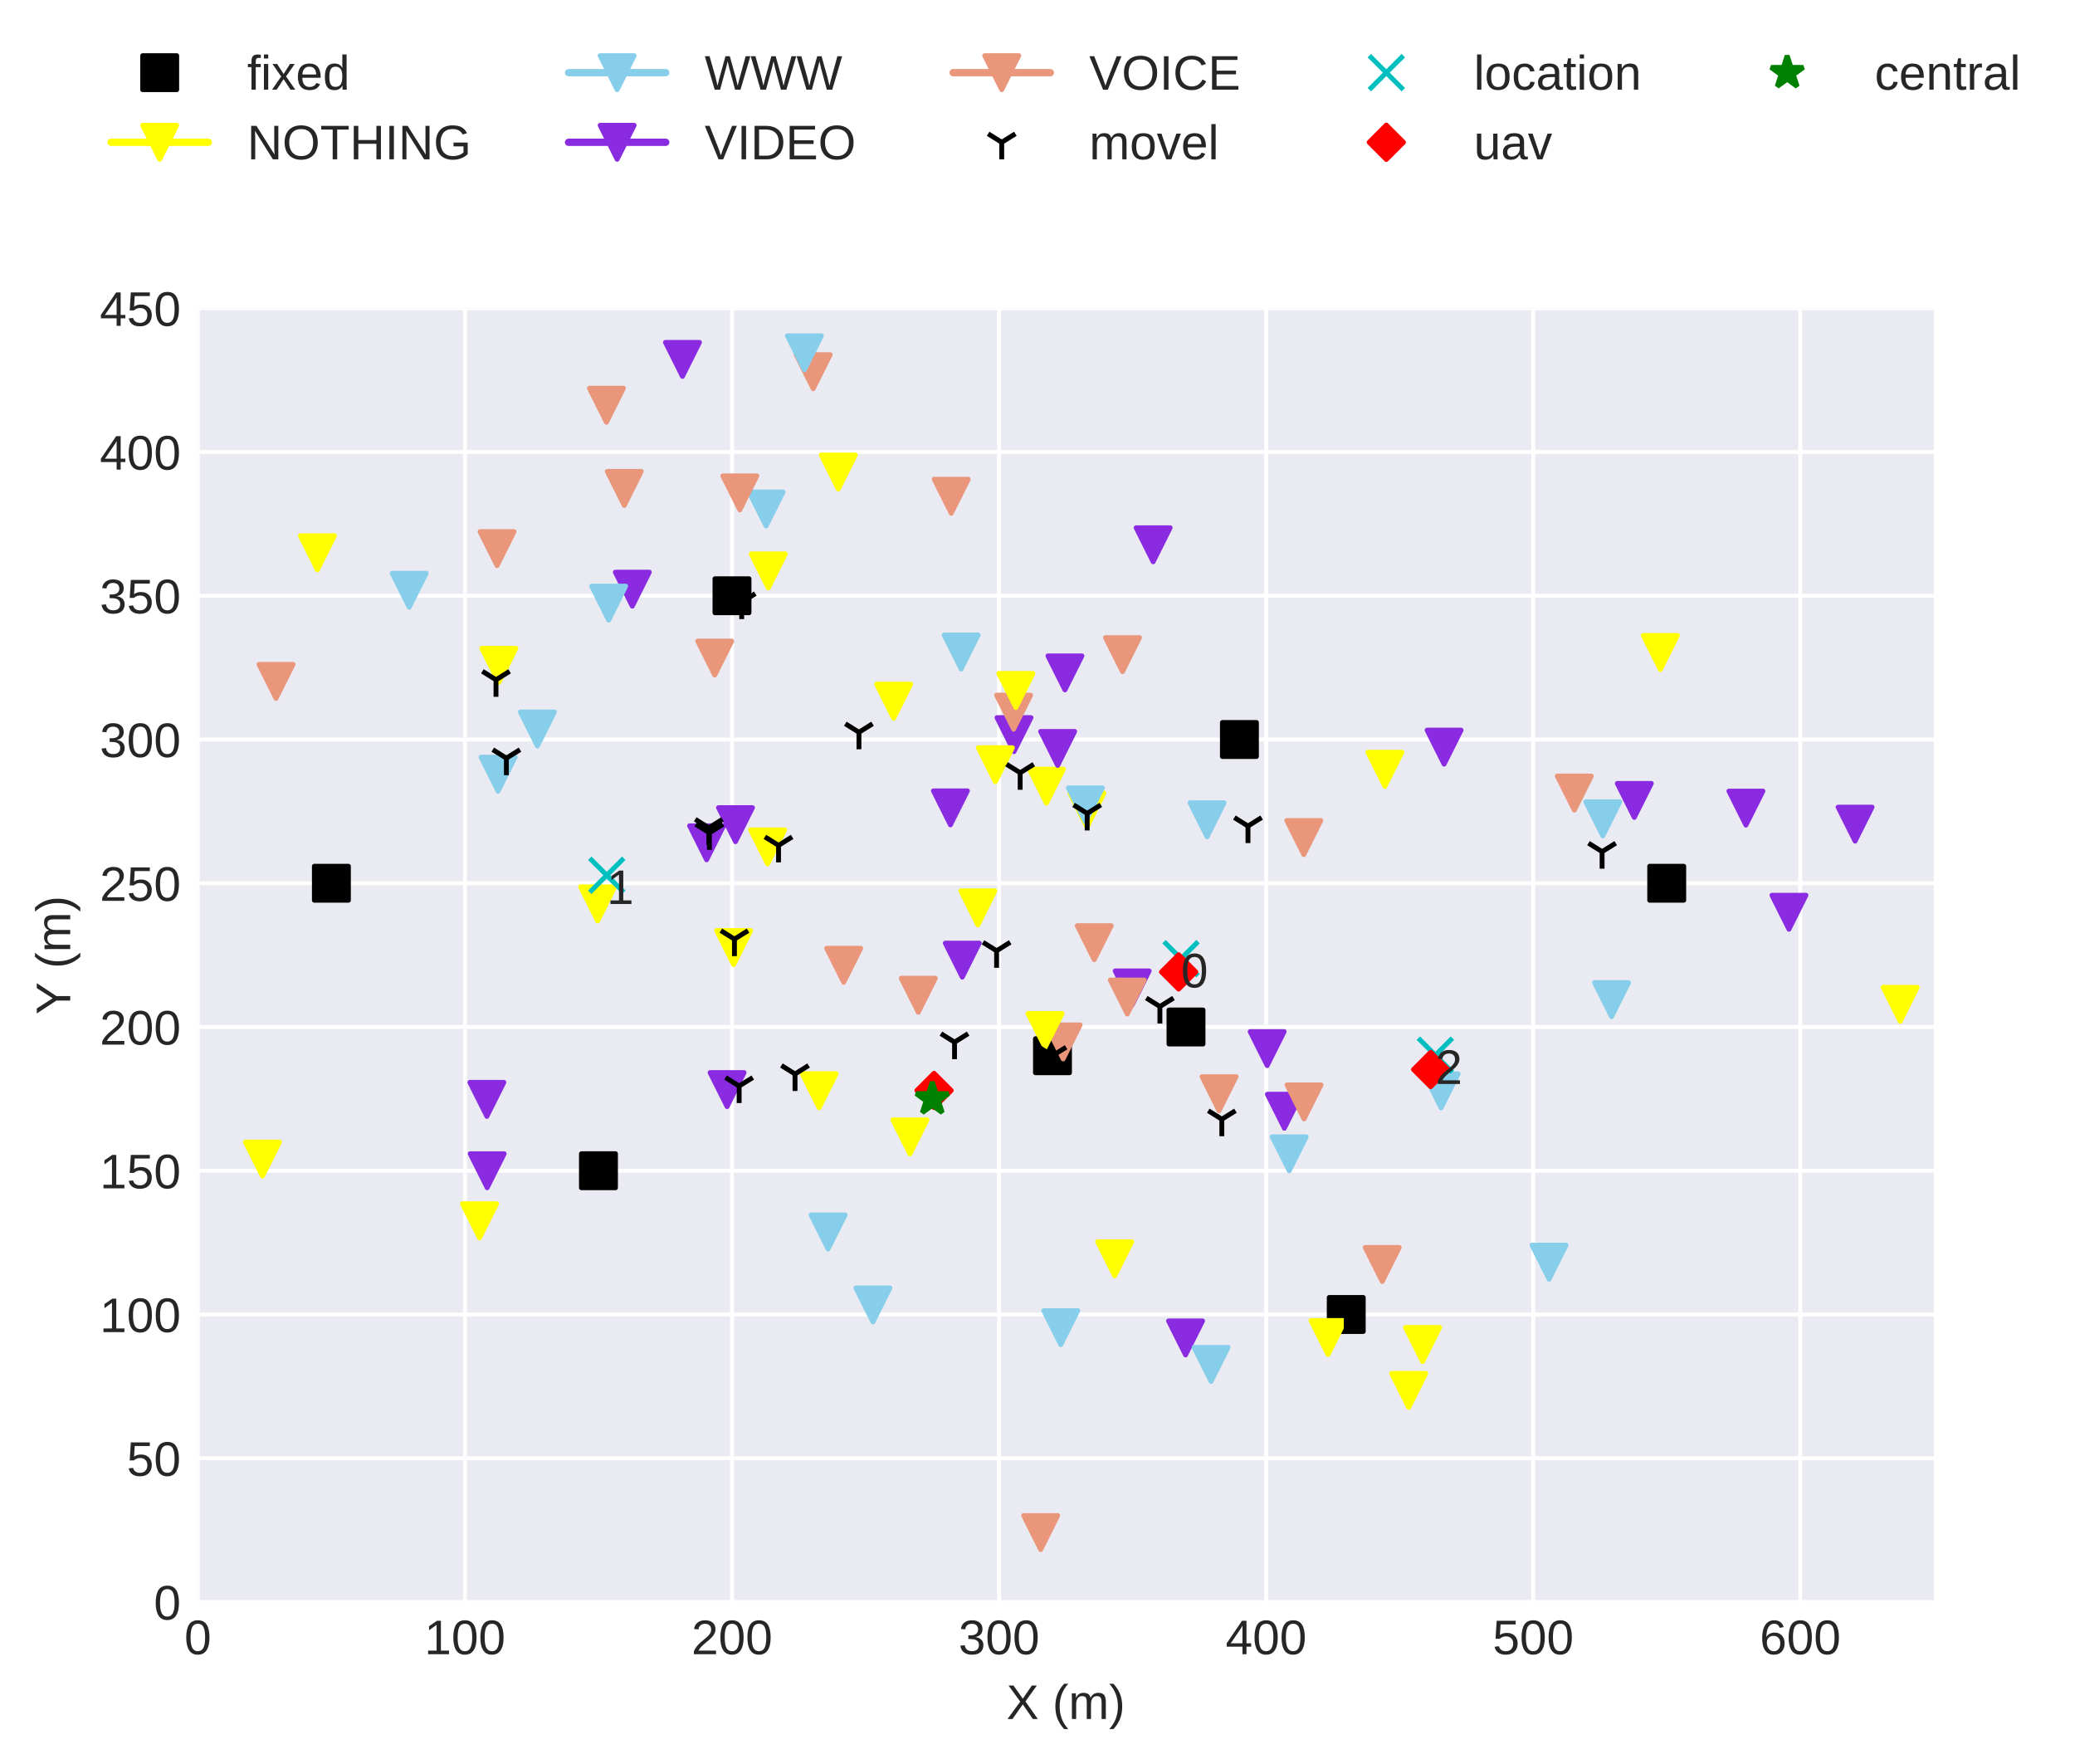 <?xml version="1.0" encoding="utf-8" standalone="no"?>
<!DOCTYPE svg PUBLIC "-//W3C//DTD SVG 1.1//EN"
  "http://www.w3.org/Graphics/SVG/1.1/DTD/svg11.dtd">
<!-- Created with matplotlib (http://matplotlib.org/) -->
<svg height="362.862pt" version="1.1" viewBox="0 0 426.876 362.862" width="426.876pt" xmlns="http://www.w3.org/2000/svg" xmlns:xlink="http://www.w3.org/1999/xlink">
 <defs>
  <style type="text/css">
*{stroke-linecap:butt;stroke-linejoin:round;}
  </style>
 </defs>
 <g id="figure_1">
  <g id="patch_1">
   <path d="M 0 362.862 
L 426.876 362.862 
L 426.876 0 
L 0 0 
z
" style="fill:#ffffff;"/>
  </g>
  <g id="axes_1">
   <g id="patch_2">
    <path d="M 40.705 329.518 
L 397.825 329.518 
L 397.825 63.406 
L 40.705 63.406 
z
" style="fill:#eaeaf2;"/>
   </g>
   <g id="matplotlib.axis_1">
    <g id="xtick_1">
     <g id="line2d_1">
      <path clip-path="url(#pc0ac68726d)" d="M 40.705 329.518 
L 40.705 63.406 
" style="fill:none;stroke:#ffffff;stroke-linecap:round;stroke-width:0.8;"/>
     </g>
     <g id="line2d_2"/>
     <g id="text_1">
      <!-- 0 -->
      <defs>
       <path d="M 51.703 34.422 
Q 51.703 17.188 45.625 8.094 
Q 39.547 -0.984 27.688 -0.984 
Q 15.828 -0.984 9.859 8.047 
Q 3.906 17.094 3.906 34.422 
Q 3.906 52.156 9.688 60.984 
Q 15.484 69.828 27.984 69.828 
Q 40.141 69.828 45.922 60.891 
Q 51.703 51.953 51.703 34.422 
z
M 42.781 34.422 
Q 42.781 49.312 39.328 56 
Q 35.891 62.703 27.984 62.703 
Q 19.875 62.703 16.328 56.109 
Q 12.797 49.516 12.797 34.422 
Q 12.797 19.781 16.375 12.984 
Q 19.969 6.203 27.781 6.203 
Q 35.547 6.203 39.156 13.125 
Q 42.781 20.062 42.781 34.422 
z
" id="LiberationSans-30"/>
      </defs>
      <g style="fill:#262626;" transform="translate(37.924 340.265)scale(0.1 -0.1)">
       <use xlink:href="#LiberationSans-30"/>
      </g>
     </g>
    </g>
    <g id="xtick_2">
     <g id="line2d_3">
      <path clip-path="url(#pc0ac68726d)" d="M 95.646 329.518 
L 95.646 63.406 
" style="fill:none;stroke:#ffffff;stroke-linecap:round;stroke-width:0.8;"/>
     </g>
     <g id="line2d_4"/>
     <g id="text_2">
      <!-- 100 -->
      <defs>
       <path d="M 7.625 0 
L 7.625 7.469 
L 25.141 7.469 
L 25.141 60.406 
L 9.625 49.312 
L 9.625 57.625 
L 25.875 68.797 
L 33.984 68.797 
L 33.984 7.469 
L 50.734 7.469 
L 50.734 0 
z
" id="LiberationSans-31"/>
      </defs>
      <g style="fill:#262626;" transform="translate(87.305 340.265)scale(0.1 -0.1)">
       <use xlink:href="#LiberationSans-31"/>
       <use x="55.615" xlink:href="#LiberationSans-30"/>
       <use x="111.23" xlink:href="#LiberationSans-30"/>
      </g>
     </g>
    </g>
    <g id="xtick_3">
     <g id="line2d_5">
      <path clip-path="url(#pc0ac68726d)" d="M 150.588 329.518 
L 150.588 63.406 
" style="fill:none;stroke:#ffffff;stroke-linecap:round;stroke-width:0.8;"/>
     </g>
     <g id="line2d_6"/>
     <g id="text_3">
      <!-- 200 -->
      <defs>
       <path d="M 5.031 0 
L 5.031 6.203 
Q 7.516 11.922 11.109 16.281 
Q 14.703 20.656 18.656 24.188 
Q 22.609 27.734 26.484 30.766 
Q 30.375 33.797 33.5 36.812 
Q 36.625 39.844 38.547 43.156 
Q 40.484 46.484 40.484 50.688 
Q 40.484 56.344 37.156 59.469 
Q 33.844 62.594 27.938 62.594 
Q 22.312 62.594 18.672 59.547 
Q 15.047 56.5 14.406 50.984 
L 5.422 51.812 
Q 6.391 60.062 12.422 64.938 
Q 18.453 69.828 27.938 69.828 
Q 38.328 69.828 43.922 64.922 
Q 49.516 60.016 49.516 50.984 
Q 49.516 46.969 47.672 43.016 
Q 45.844 39.062 42.234 35.109 
Q 38.625 31.156 28.422 22.859 
Q 22.797 18.266 19.469 14.578 
Q 16.156 10.891 14.703 7.469 
L 50.594 7.469 
L 50.594 0 
z
" id="LiberationSans-32"/>
      </defs>
      <g style="fill:#262626;" transform="translate(142.246 340.265)scale(0.1 -0.1)">
       <use xlink:href="#LiberationSans-32"/>
       <use x="55.615" xlink:href="#LiberationSans-30"/>
       <use x="111.23" xlink:href="#LiberationSans-30"/>
      </g>
     </g>
    </g>
    <g id="xtick_4">
     <g id="line2d_7">
      <path clip-path="url(#pc0ac68726d)" d="M 205.529 329.518 
L 205.529 63.406 
" style="fill:none;stroke:#ffffff;stroke-linecap:round;stroke-width:0.8;"/>
     </g>
     <g id="line2d_8"/>
     <g id="text_4">
      <!-- 300 -->
      <defs>
       <path d="M 51.219 19 
Q 51.219 9.469 45.156 4.234 
Q 39.109 -0.984 27.875 -0.984 
Q 17.438 -0.984 11.203 3.734 
Q 4.984 8.453 3.812 17.672 
L 12.891 18.5 
Q 14.656 6.297 27.875 6.297 
Q 34.516 6.297 38.297 9.562 
Q 42.094 12.844 42.094 19.281 
Q 42.094 24.906 37.766 28.047 
Q 33.453 31.203 25.297 31.203 
L 20.312 31.203 
L 20.312 38.812 
L 25.094 38.812 
Q 32.328 38.812 36.297 41.969 
Q 40.281 45.125 40.281 50.688 
Q 40.281 56.203 37.031 59.391 
Q 33.797 62.594 27.391 62.594 
Q 21.578 62.594 17.984 59.609 
Q 14.406 56.641 13.812 51.219 
L 4.984 51.906 
Q 5.953 60.359 11.984 65.094 
Q 18.016 69.828 27.484 69.828 
Q 37.844 69.828 43.578 65.016 
Q 49.312 60.203 49.312 51.609 
Q 49.312 45.016 45.625 40.891 
Q 41.938 36.766 34.906 35.297 
L 34.906 35.109 
Q 42.625 34.281 46.922 29.938 
Q 51.219 25.594 51.219 19 
z
" id="LiberationSans-33"/>
      </defs>
      <g style="fill:#262626;" transform="translate(197.188 340.265)scale(0.1 -0.1)">
       <use xlink:href="#LiberationSans-33"/>
       <use x="55.615" xlink:href="#LiberationSans-30"/>
       <use x="111.23" xlink:href="#LiberationSans-30"/>
      </g>
     </g>
    </g>
    <g id="xtick_5">
     <g id="line2d_9">
      <path clip-path="url(#pc0ac68726d)" d="M 260.471 329.518 
L 260.471 63.406 
" style="fill:none;stroke:#ffffff;stroke-linecap:round;stroke-width:0.8;"/>
     </g>
     <g id="line2d_10"/>
     <g id="text_5">
      <!-- 400 -->
      <defs>
       <path d="M 43.016 15.578 
L 43.016 0 
L 34.719 0 
L 34.719 15.578 
L 2.297 15.578 
L 2.297 22.406 
L 33.797 68.797 
L 43.016 68.797 
L 43.016 22.516 
L 52.688 22.516 
L 52.688 15.578 
z
M 34.719 58.891 
Q 34.625 58.594 33.344 56.297 
Q 32.078 54 31.453 53.078 
L 13.812 27.094 
L 11.188 23.484 
L 10.406 22.516 
L 34.719 22.516 
z
" id="LiberationSans-34"/>
      </defs>
      <g style="fill:#262626;" transform="translate(252.129 340.265)scale(0.1 -0.1)">
       <use xlink:href="#LiberationSans-34"/>
       <use x="55.615" xlink:href="#LiberationSans-30"/>
       <use x="111.23" xlink:href="#LiberationSans-30"/>
      </g>
     </g>
    </g>
    <g id="xtick_6">
     <g id="line2d_11">
      <path clip-path="url(#pc0ac68726d)" d="M 315.412 329.518 
L 315.412 63.406 
" style="fill:none;stroke:#ffffff;stroke-linecap:round;stroke-width:0.8;"/>
     </g>
     <g id="line2d_12"/>
     <g id="text_6">
      <!-- 500 -->
      <defs>
       <path d="M 51.422 22.406 
Q 51.422 11.531 44.953 5.266 
Q 38.484 -0.984 27 -0.984 
Q 17.391 -0.984 11.469 3.219 
Q 5.562 7.422 4 15.375 
L 12.891 16.406 
Q 15.672 6.203 27.203 6.203 
Q 34.281 6.203 38.281 10.469 
Q 42.281 14.75 42.281 22.219 
Q 42.281 28.719 38.25 32.719 
Q 34.234 36.719 27.391 36.719 
Q 23.828 36.719 20.75 35.594 
Q 17.672 34.469 14.594 31.781 
L 6 31.781 
L 8.297 68.797 
L 47.406 68.797 
L 47.406 61.328 
L 16.312 61.328 
L 14.984 39.5 
Q 20.703 43.891 29.203 43.891 
Q 39.359 43.891 45.391 37.938 
Q 51.422 31.984 51.422 22.406 
z
" id="LiberationSans-35"/>
      </defs>
      <g style="fill:#262626;" transform="translate(307.071 340.265)scale(0.1 -0.1)">
       <use xlink:href="#LiberationSans-35"/>
       <use x="55.615" xlink:href="#LiberationSans-30"/>
       <use x="111.23" xlink:href="#LiberationSans-30"/>
      </g>
     </g>
    </g>
    <g id="xtick_7">
     <g id="line2d_13">
      <path clip-path="url(#pc0ac68726d)" d="M 370.354 329.518 
L 370.354 63.406 
" style="fill:none;stroke:#ffffff;stroke-linecap:round;stroke-width:0.8;"/>
     </g>
     <g id="line2d_14"/>
     <g id="text_7">
      <!-- 600 -->
      <defs>
       <path d="M 51.219 22.516 
Q 51.219 11.625 45.312 5.312 
Q 39.406 -0.984 29 -0.984 
Q 17.391 -0.984 11.234 7.656 
Q 5.078 16.312 5.078 32.812 
Q 5.078 50.688 11.469 60.25 
Q 17.875 69.828 29.688 69.828 
Q 45.266 69.828 49.312 55.812 
L 40.922 54.297 
Q 38.328 62.703 29.594 62.703 
Q 22.078 62.703 17.938 55.688 
Q 13.812 48.688 13.812 35.406 
Q 16.219 39.844 20.562 42.156 
Q 24.906 44.484 30.516 44.484 
Q 40.047 44.484 45.625 38.516 
Q 51.219 32.562 51.219 22.516 
z
M 42.281 22.125 
Q 42.281 29.594 38.625 33.641 
Q 34.969 37.703 28.422 37.703 
Q 22.266 37.703 18.484 34.109 
Q 14.703 30.516 14.703 24.219 
Q 14.703 16.266 18.625 11.188 
Q 22.562 6.109 28.719 6.109 
Q 35.062 6.109 38.672 10.375 
Q 42.281 14.656 42.281 22.125 
z
" id="LiberationSans-36"/>
      </defs>
      <g style="fill:#262626;" transform="translate(362.013 340.265)scale(0.1 -0.1)">
       <use xlink:href="#LiberationSans-36"/>
       <use x="55.615" xlink:href="#LiberationSans-30"/>
       <use x="111.23" xlink:href="#LiberationSans-30"/>
      </g>
     </g>
    </g>
    <g id="text_8">
     <!-- X (m) -->
     <defs>
      <path d="M 54.297 0 
L 33.641 30.078 
L 12.547 0 
L 2.25 0 
L 28.422 35.75 
L 4.25 68.797 
L 14.547 68.797 
L 33.688 41.797 
L 52.297 68.797 
L 62.594 68.797 
L 39.062 36.078 
L 64.594 0 
z
" id="LiberationSans-58"/>
      <path id="LiberationSans-20"/>
      <path d="M 6.203 25.984 
Q 6.203 40.094 10.625 51.312 
Q 15.047 62.547 24.219 72.469 
L 32.719 72.469 
Q 23.578 62.312 19.312 50.875 
Q 15.047 39.453 15.047 25.875 
Q 15.047 12.359 19.266 0.969 
Q 23.484 -10.406 32.719 -20.703 
L 24.219 -20.703 
Q 14.984 -10.75 10.594 0.5 
Q 6.203 11.766 6.203 25.781 
z
" id="LiberationSans-28"/>
      <path d="M 37.5 0 
L 37.5 33.5 
Q 37.5 41.156 35.391 44.078 
Q 33.297 47.016 27.828 47.016 
Q 22.219 47.016 18.938 42.719 
Q 15.672 38.422 15.672 30.609 
L 15.672 0 
L 6.938 0 
L 6.938 41.547 
Q 6.938 50.781 6.641 52.828 
L 14.938 52.828 
Q 14.984 52.594 15.031 51.516 
Q 15.094 50.438 15.156 49.047 
Q 15.234 47.656 15.328 43.797 
L 15.484 43.797 
Q 18.312 49.422 21.969 51.609 
Q 25.641 53.812 30.906 53.812 
Q 36.922 53.812 40.406 51.422 
Q 43.891 49.031 45.266 43.797 
L 45.406 43.797 
Q 48.141 49.125 52.016 51.469 
Q 55.906 53.812 61.422 53.812 
Q 69.438 53.812 73.062 49.469 
Q 76.703 45.125 76.703 35.203 
L 76.703 0 
L 68.016 0 
L 68.016 33.5 
Q 68.016 41.156 65.906 44.078 
Q 63.812 47.016 58.344 47.016 
Q 52.594 47.016 49.391 42.75 
Q 46.188 38.484 46.188 30.609 
L 46.188 0 
z
" id="LiberationSans-6d"/>
      <path d="M 27.094 25.781 
Q 27.094 11.672 22.672 0.438 
Q 18.266 -10.797 9.078 -20.703 
L 0.594 -20.703 
Q 9.766 -10.453 14.016 0.891 
Q 18.266 12.25 18.266 25.875 
Q 18.266 39.5 13.984 50.875 
Q 9.719 62.25 0.594 72.469 
L 9.078 72.469 
Q 18.312 62.5 22.703 51.234 
Q 27.094 39.984 27.094 25.984 
z
" id="LiberationSans-29"/>
     </defs>
     <g style="fill:#262626;" transform="translate(207.046 353.587)scale(0.1 -0.1)">
      <use xlink:href="#LiberationSans-58"/>
      <use x="66.699" xlink:href="#LiberationSans-20"/>
      <use x="94.482" xlink:href="#LiberationSans-28"/>
      <use x="127.783" xlink:href="#LiberationSans-6d"/>
      <use x="211.084" xlink:href="#LiberationSans-29"/>
     </g>
    </g>
   </g>
   <g id="matplotlib.axis_2">
    <g id="ytick_1">
     <g id="line2d_15">
      <path clip-path="url(#pc0ac68726d)" d="M 40.705 329.518 
L 397.825 329.518 
" style="fill:none;stroke:#ffffff;stroke-linecap:round;stroke-width:0.8;"/>
     </g>
     <g id="line2d_16"/>
     <g id="text_9">
      <!-- 0 -->
      <g style="fill:#262626;" transform="translate(31.644 333.141)scale(0.1 -0.1)">
       <use xlink:href="#LiberationSans-30"/>
      </g>
     </g>
    </g>
    <g id="ytick_2">
     <g id="line2d_17">
      <path clip-path="url(#pc0ac68726d)" d="M 40.705 299.95 
L 397.825 299.95 
" style="fill:none;stroke:#ffffff;stroke-linecap:round;stroke-width:0.8;"/>
     </g>
     <g id="line2d_18"/>
     <g id="text_10">
      <!-- 50 -->
      <g style="fill:#262626;" transform="translate(26.083 303.573)scale(0.1 -0.1)">
       <use xlink:href="#LiberationSans-35"/>
       <use x="55.615" xlink:href="#LiberationSans-30"/>
      </g>
     </g>
    </g>
    <g id="ytick_3">
     <g id="line2d_19">
      <path clip-path="url(#pc0ac68726d)" d="M 40.705 270.382 
L 397.825 270.382 
" style="fill:none;stroke:#ffffff;stroke-linecap:round;stroke-width:0.8;"/>
     </g>
     <g id="line2d_20"/>
     <g id="text_11">
      <!-- 100 -->
      <g style="fill:#262626;" transform="translate(20.522 274.005)scale(0.1 -0.1)">
       <use xlink:href="#LiberationSans-31"/>
       <use x="55.615" xlink:href="#LiberationSans-30"/>
       <use x="111.23" xlink:href="#LiberationSans-30"/>
      </g>
     </g>
    </g>
    <g id="ytick_4">
     <g id="line2d_21">
      <path clip-path="url(#pc0ac68726d)" d="M 40.705 240.814 
L 397.825 240.814 
" style="fill:none;stroke:#ffffff;stroke-linecap:round;stroke-width:0.8;"/>
     </g>
     <g id="line2d_22"/>
     <g id="text_12">
      <!-- 150 -->
      <g style="fill:#262626;" transform="translate(20.522 244.437)scale(0.1 -0.1)">
       <use xlink:href="#LiberationSans-31"/>
       <use x="55.615" xlink:href="#LiberationSans-35"/>
       <use x="111.23" xlink:href="#LiberationSans-30"/>
      </g>
     </g>
    </g>
    <g id="ytick_5">
     <g id="line2d_23">
      <path clip-path="url(#pc0ac68726d)" d="M 40.705 211.246 
L 397.825 211.246 
" style="fill:none;stroke:#ffffff;stroke-linecap:round;stroke-width:0.8;"/>
     </g>
     <g id="line2d_24"/>
     <g id="text_13">
      <!-- 200 -->
      <g style="fill:#262626;" transform="translate(20.522 214.869)scale(0.1 -0.1)">
       <use xlink:href="#LiberationSans-32"/>
       <use x="55.615" xlink:href="#LiberationSans-30"/>
       <use x="111.23" xlink:href="#LiberationSans-30"/>
      </g>
     </g>
    </g>
    <g id="ytick_6">
     <g id="line2d_25">
      <path clip-path="url(#pc0ac68726d)" d="M 40.705 181.678 
L 397.825 181.678 
" style="fill:none;stroke:#ffffff;stroke-linecap:round;stroke-width:0.8;"/>
     </g>
     <g id="line2d_26"/>
     <g id="text_14">
      <!-- 250 -->
      <g style="fill:#262626;" transform="translate(20.522 185.301)scale(0.1 -0.1)">
       <use xlink:href="#LiberationSans-32"/>
       <use x="55.615" xlink:href="#LiberationSans-35"/>
       <use x="111.23" xlink:href="#LiberationSans-30"/>
      </g>
     </g>
    </g>
    <g id="ytick_7">
     <g id="line2d_27">
      <path clip-path="url(#pc0ac68726d)" d="M 40.705 152.11 
L 397.825 152.11 
" style="fill:none;stroke:#ffffff;stroke-linecap:round;stroke-width:0.8;"/>
     </g>
     <g id="line2d_28"/>
     <g id="text_15">
      <!-- 300 -->
      <g style="fill:#262626;" transform="translate(20.522 155.733)scale(0.1 -0.1)">
       <use xlink:href="#LiberationSans-33"/>
       <use x="55.615" xlink:href="#LiberationSans-30"/>
       <use x="111.23" xlink:href="#LiberationSans-30"/>
      </g>
     </g>
    </g>
    <g id="ytick_8">
     <g id="line2d_29">
      <path clip-path="url(#pc0ac68726d)" d="M 40.705 122.542 
L 397.825 122.542 
" style="fill:none;stroke:#ffffff;stroke-linecap:round;stroke-width:0.8;"/>
     </g>
     <g id="line2d_30"/>
     <g id="text_16">
      <!-- 350 -->
      <g style="fill:#262626;" transform="translate(20.522 126.165)scale(0.1 -0.1)">
       <use xlink:href="#LiberationSans-33"/>
       <use x="55.615" xlink:href="#LiberationSans-35"/>
       <use x="111.23" xlink:href="#LiberationSans-30"/>
      </g>
     </g>
    </g>
    <g id="ytick_9">
     <g id="line2d_31">
      <path clip-path="url(#pc0ac68726d)" d="M 40.705 92.974 
L 397.825 92.974 
" style="fill:none;stroke:#ffffff;stroke-linecap:round;stroke-width:0.8;"/>
     </g>
     <g id="line2d_32"/>
     <g id="text_17">
      <!-- 400 -->
      <g style="fill:#262626;" transform="translate(20.522 96.597)scale(0.1 -0.1)">
       <use xlink:href="#LiberationSans-34"/>
       <use x="55.615" xlink:href="#LiberationSans-30"/>
       <use x="111.23" xlink:href="#LiberationSans-30"/>
      </g>
     </g>
    </g>
    <g id="ytick_10">
     <g id="line2d_33">
      <path clip-path="url(#pc0ac68726d)" d="M 40.705 63.406 
L 397.825 63.406 
" style="fill:none;stroke:#ffffff;stroke-linecap:round;stroke-width:0.8;"/>
     </g>
     <g id="line2d_34"/>
     <g id="text_18">
      <!-- 450 -->
      <g style="fill:#262626;" transform="translate(20.522 67.029)scale(0.1 -0.1)">
       <use xlink:href="#LiberationSans-34"/>
       <use x="55.615" xlink:href="#LiberationSans-35"/>
       <use x="111.23" xlink:href="#LiberationSans-30"/>
      </g>
     </g>
    </g>
    <g id="text_19">
     <!-- Y (m) -->
     <defs>
      <path d="M 37.938 28.516 
L 37.938 0 
L 28.656 0 
L 28.656 28.516 
L 2.203 68.797 
L 12.453 68.797 
L 33.406 36.031 
L 54.25 68.797 
L 64.5 68.797 
z
" id="LiberationSans-59"/>
     </defs>
     <g style="fill:#262626;" transform="translate(14.447 208.68)rotate(-90)scale(0.1 -0.1)">
      <use xlink:href="#LiberationSans-59"/>
      <use x="66.684" xlink:href="#LiberationSans-20"/>
      <use x="94.467" xlink:href="#LiberationSans-28"/>
      <use x="127.768" xlink:href="#LiberationSans-6d"/>
      <use x="211.068" xlink:href="#LiberationSans-29"/>
     </g>
    </g>
   </g>
   <g id="line2d_35">
    <defs>
     <path d="M -3.5 3.5 
L 3.5 3.5 
L 3.5 -3.5 
L -3.5 -3.5 
z
" id="md5fbd350d1" style="stroke:#000000;stroke-linejoin:miter;"/>
    </defs>
    <g clip-path="url(#pc0ac68726d)">
     <use style="stroke:#000000;stroke-linejoin:miter;" x="342.883" xlink:href="#md5fbd350d1" y="181.678"/>
    </g>
   </g>
   <g id="line2d_36">
    <g clip-path="url(#pc0ac68726d)">
     <use style="stroke:#000000;stroke-linejoin:miter;" x="243.988" xlink:href="#md5fbd350d1" y="211.246"/>
    </g>
   </g>
   <g id="line2d_37">
    <g clip-path="url(#pc0ac68726d)">
     <use style="stroke:#000000;stroke-linejoin:miter;" x="254.977" xlink:href="#md5fbd350d1" y="152.11"/>
    </g>
   </g>
   <g id="line2d_38">
    <g clip-path="url(#pc0ac68726d)">
     <use style="stroke:#000000;stroke-linejoin:miter;" x="216.518" xlink:href="#md5fbd350d1" y="217.159"/>
    </g>
   </g>
   <g id="line2d_39">
    <g clip-path="url(#pc0ac68726d)">
     <use style="stroke:#000000;stroke-linejoin:miter;" x="276.953" xlink:href="#md5fbd350d1" y="270.382"/>
    </g>
   </g>
   <g id="line2d_40">
    <g clip-path="url(#pc0ac68726d)">
     <use style="stroke:#000000;stroke-linejoin:miter;" x="123.117" xlink:href="#md5fbd350d1" y="240.814"/>
    </g>
   </g>
   <g id="line2d_41">
    <g clip-path="url(#pc0ac68726d)">
     <use style="stroke:#000000;stroke-linejoin:miter;" x="150.588" xlink:href="#md5fbd350d1" y="122.542"/>
    </g>
   </g>
   <g id="line2d_42">
    <g clip-path="url(#pc0ac68726d)">
     <use style="stroke:#000000;stroke-linejoin:miter;" x="68.175" xlink:href="#md5fbd350d1" y="181.678"/>
    </g>
   </g>
   <g id="line2d_43">
    <path clip-path="url(#pc0ac68726d)" d="M 284.902 158.229 
" style="fill:none;stroke:#ffff00;stroke-linecap:round;stroke-width:1.5;"/>
    <defs>
     <path d="M -0 3.5 
L 3.5 -3.5 
L -3.5 -3.5 
z
" id="ma1294187c6" style="stroke:#ffff00;stroke-linejoin:miter;"/>
    </defs>
    <g clip-path="url(#pc0ac68726d)">
     <use style="fill:#ffff00;stroke:#ffff00;stroke-linejoin:miter;" x="284.902" xlink:href="#ma1294187c6" y="158.229"/>
    </g>
   </g>
   <g id="line2d_44">
    <path clip-path="url(#pc0ac68726d)" d="M 331.533 205.623 
" style="fill:none;stroke:#87ceeb;stroke-linecap:round;stroke-width:1.5;"/>
    <defs>
     <path d="M -0 3.5 
L 3.5 -3.5 
L -3.5 -3.5 
z
" id="m4e3b7a6de8" style="stroke:#87ceeb;stroke-linejoin:miter;"/>
    </defs>
    <g clip-path="url(#pc0ac68726d)">
     <use style="fill:#87ceeb;stroke:#87ceeb;stroke-linejoin:miter;" x="331.533" xlink:href="#m4e3b7a6de8" y="205.623"/>
    </g>
   </g>
   <g id="line2d_45">
    <path clip-path="url(#pc0ac68726d)" d="M 368.031 187.646 
" style="fill:none;stroke:#8a2be2;stroke-linecap:round;stroke-width:1.5;"/>
    <defs>
     <path d="M -0 3.5 
L 3.5 -3.5 
L -3.5 -3.5 
z
" id="meed106ff32" style="stroke:#8a2be2;stroke-linejoin:miter;"/>
    </defs>
    <g clip-path="url(#pc0ac68726d)">
     <use style="fill:#8a2be2;stroke:#8a2be2;stroke-linejoin:miter;" x="368.031" xlink:href="#meed106ff32" y="187.646"/>
    </g>
   </g>
   <g id="line2d_46">
    <path clip-path="url(#pc0ac68726d)" d="M 248.319 168.621 
" style="fill:none;stroke:#87ceeb;stroke-linecap:round;stroke-width:1.5;"/>
    <g clip-path="url(#pc0ac68726d)">
     <use style="fill:#87ceeb;stroke:#87ceeb;stroke-linejoin:miter;" x="248.319" xlink:href="#m4e3b7a6de8" y="168.621"/>
    </g>
   </g>
   <g id="line2d_47">
    <path clip-path="url(#pc0ac68726d)" d="M 297.085 153.685 
" style="fill:none;stroke:#8a2be2;stroke-linecap:round;stroke-width:1.5;"/>
    <g clip-path="url(#pc0ac68726d)">
     <use style="fill:#8a2be2;stroke:#8a2be2;stroke-linejoin:miter;" x="297.085" xlink:href="#meed106ff32" y="153.685"/>
    </g>
   </g>
   <g id="line2d_48">
    <path clip-path="url(#pc0ac68726d)" d="M 359.177 166.22 
" style="fill:none;stroke:#8a2be2;stroke-linecap:round;stroke-width:1.5;"/>
    <g clip-path="url(#pc0ac68726d)">
     <use style="fill:#8a2be2;stroke:#8a2be2;stroke-linejoin:miter;" x="359.177" xlink:href="#meed106ff32" y="166.22"/>
    </g>
   </g>
   <g id="line2d_49">
    <path clip-path="url(#pc0ac68726d)" d="M 381.633 169.523 
" style="fill:none;stroke:#8a2be2;stroke-linecap:round;stroke-width:1.5;"/>
    <g clip-path="url(#pc0ac68726d)">
     <use style="fill:#8a2be2;stroke:#8a2be2;stroke-linejoin:miter;" x="381.633" xlink:href="#meed106ff32" y="169.523"/>
    </g>
   </g>
   <g id="line2d_50">
    <path clip-path="url(#pc0ac68726d)" d="M 323.874 163.129 
" style="fill:none;stroke:#e9967a;stroke-linecap:round;stroke-width:1.5;"/>
    <defs>
     <path d="M -0 3.5 
L 3.5 -3.5 
L -3.5 -3.5 
z
" id="m8e02f2be0f" style="stroke:#e9967a;stroke-linejoin:miter;"/>
    </defs>
    <g clip-path="url(#pc0ac68726d)">
     <use style="fill:#e9967a;stroke:#e9967a;stroke-linejoin:miter;" x="323.874" xlink:href="#m8e02f2be0f" y="163.129"/>
    </g>
   </g>
   <g id="line2d_51">
    <path clip-path="url(#pc0ac68726d)" d="M 341.567 134.213 
" style="fill:none;stroke:#ffff00;stroke-linecap:round;stroke-width:1.5;"/>
    <g clip-path="url(#pc0ac68726d)">
     <use style="fill:#ffff00;stroke:#ffff00;stroke-linejoin:miter;" x="341.567" xlink:href="#ma1294187c6" y="134.213"/>
    </g>
   </g>
   <g id="line2d_52">
    <path clip-path="url(#pc0ac68726d)" d="M 336.214 164.642 
" style="fill:none;stroke:#8a2be2;stroke-linecap:round;stroke-width:1.5;"/>
    <g clip-path="url(#pc0ac68726d)">
     <use style="fill:#8a2be2;stroke:#8a2be2;stroke-linejoin:miter;" x="336.214" xlink:href="#meed106ff32" y="164.642"/>
    </g>
   </g>
   <g id="line2d_53">
    <path clip-path="url(#pc0ac68726d)" d="M 390.916 206.587 
" style="fill:none;stroke:#ffff00;stroke-linecap:round;stroke-width:1.5;"/>
    <g clip-path="url(#pc0ac68726d)">
     <use style="fill:#ffff00;stroke:#ffff00;stroke-linejoin:miter;" x="390.916" xlink:href="#ma1294187c6" y="206.587"/>
    </g>
   </g>
   <g id="line2d_54">
    <path clip-path="url(#pc0ac68726d)" d="M 329.733 168.431 
" style="fill:none;stroke:#87ceeb;stroke-linecap:round;stroke-width:1.5;"/>
    <g clip-path="url(#pc0ac68726d)">
     <use style="fill:#87ceeb;stroke:#87ceeb;stroke-linejoin:miter;" x="329.733" xlink:href="#m4e3b7a6de8" y="168.431"/>
    </g>
   </g>
   <g id="line2d_55">
    <path clip-path="url(#pc0ac68726d)" d="M 195.525 166.176 
" style="fill:none;stroke:#8a2be2;stroke-linecap:round;stroke-width:1.5;"/>
    <g clip-path="url(#pc0ac68726d)">
     <use style="fill:#8a2be2;stroke:#8a2be2;stroke-linejoin:miter;" x="195.525" xlink:href="#meed106ff32" y="166.176"/>
    </g>
   </g>
   <g id="line2d_56">
    <path clip-path="url(#pc0ac68726d)" d="M 218.712 214.314 
" style="fill:none;stroke:#e9967a;stroke-linecap:round;stroke-width:1.5;"/>
    <g clip-path="url(#pc0ac68726d)">
     <use style="fill:#e9967a;stroke:#e9967a;stroke-linejoin:miter;" x="218.712" xlink:href="#m8e02f2be0f" y="214.314"/>
    </g>
   </g>
   <g id="line2d_57">
    <path clip-path="url(#pc0ac68726d)" d="M 188.918 204.717 
" style="fill:none;stroke:#e9967a;stroke-linecap:round;stroke-width:1.5;"/>
    <g clip-path="url(#pc0ac68726d)">
     <use style="fill:#e9967a;stroke:#e9967a;stroke-linejoin:miter;" x="188.918" xlink:href="#m8e02f2be0f" y="204.717"/>
    </g>
   </g>
   <g id="line2d_58">
    <path clip-path="url(#pc0ac68726d)" d="M 237.228 112.058 
" style="fill:none;stroke:#8a2be2;stroke-linecap:round;stroke-width:1.5;"/>
    <g clip-path="url(#pc0ac68726d)">
     <use style="fill:#8a2be2;stroke:#8a2be2;stroke-linejoin:miter;" x="237.228" xlink:href="#meed106ff32" y="112.058"/>
    </g>
   </g>
   <g id="line2d_59">
    <path clip-path="url(#pc0ac68726d)" d="M 232.912 203.212 
" style="fill:none;stroke:#8a2be2;stroke-linecap:round;stroke-width:1.5;"/>
    <g clip-path="url(#pc0ac68726d)">
     <use style="fill:#8a2be2;stroke:#8a2be2;stroke-linejoin:miter;" x="232.912" xlink:href="#meed106ff32" y="203.212"/>
    </g>
   </g>
   <g id="line2d_60">
    <path clip-path="url(#pc0ac68726d)" d="M 230.925 134.654 
" style="fill:none;stroke:#e9967a;stroke-linecap:round;stroke-width:1.5;"/>
    <g clip-path="url(#pc0ac68726d)">
     <use style="fill:#e9967a;stroke:#e9967a;stroke-linejoin:miter;" x="230.925" xlink:href="#m8e02f2be0f" y="134.654"/>
    </g>
   </g>
   <g id="line2d_61">
    <path clip-path="url(#pc0ac68726d)" d="M 208.602 151.106 
" style="fill:none;stroke:#8a2be2;stroke-linecap:round;stroke-width:1.5;"/>
    <g clip-path="url(#pc0ac68726d)">
     <use style="fill:#8a2be2;stroke:#8a2be2;stroke-linejoin:miter;" x="208.602" xlink:href="#meed106ff32" y="151.106"/>
    </g>
   </g>
   <g id="line2d_62">
    <path clip-path="url(#pc0ac68726d)" d="M 268.224 172.281 
" style="fill:none;stroke:#e9967a;stroke-linecap:round;stroke-width:1.5;"/>
    <g clip-path="url(#pc0ac68726d)">
     <use style="fill:#e9967a;stroke:#e9967a;stroke-linejoin:miter;" x="268.224" xlink:href="#m8e02f2be0f" y="172.281"/>
    </g>
   </g>
   <g id="line2d_63">
    <path clip-path="url(#pc0ac68726d)" d="M 229.318 258.927 
" style="fill:none;stroke:#ffff00;stroke-linecap:round;stroke-width:1.5;"/>
    <g clip-path="url(#pc0ac68726d)">
     <use style="fill:#ffff00;stroke:#ffff00;stroke-linejoin:miter;" x="229.318" xlink:href="#ma1294187c6" y="258.927"/>
    </g>
   </g>
   <g id="line2d_64">
    <path clip-path="url(#pc0ac68726d)" d="M 187.196 233.859 
" style="fill:none;stroke:#ffff00;stroke-linecap:round;stroke-width:1.5;"/>
    <g clip-path="url(#pc0ac68726d)">
     <use style="fill:#ffff00;stroke:#ffff00;stroke-linejoin:miter;" x="187.196" xlink:href="#ma1294187c6" y="233.859"/>
    </g>
   </g>
   <g id="line2d_65">
    <path clip-path="url(#pc0ac68726d)" d="M 218.226 273.098 
" style="fill:none;stroke:#87ceeb;stroke-linecap:round;stroke-width:1.5;"/>
    <g clip-path="url(#pc0ac68726d)">
     <use style="fill:#87ceeb;stroke:#87ceeb;stroke-linejoin:miter;" x="218.226" xlink:href="#m4e3b7a6de8" y="273.098"/>
    </g>
   </g>
   <g id="line2d_66">
    <path clip-path="url(#pc0ac68726d)" d="M 197.965 197.493 
" style="fill:none;stroke:#8a2be2;stroke-linecap:round;stroke-width:1.5;"/>
    <g clip-path="url(#pc0ac68726d)">
     <use style="fill:#8a2be2;stroke:#8a2be2;stroke-linejoin:miter;" x="197.965" xlink:href="#meed106ff32" y="197.493"/>
    </g>
   </g>
   <g id="line2d_67">
    <path clip-path="url(#pc0ac68726d)" d="M 215.268 161.713 
" style="fill:none;stroke:#ffff00;stroke-linecap:round;stroke-width:1.5;"/>
    <g clip-path="url(#pc0ac68726d)">
     <use style="fill:#ffff00;stroke:#ffff00;stroke-linejoin:miter;" x="215.268" xlink:href="#ma1294187c6" y="161.713"/>
    </g>
   </g>
   <g id="line2d_68">
    <path clip-path="url(#pc0ac68726d)" d="M 264.223 228.576 
" style="fill:none;stroke:#8a2be2;stroke-linecap:round;stroke-width:1.5;"/>
    <g clip-path="url(#pc0ac68726d)">
     <use style="fill:#8a2be2;stroke:#8a2be2;stroke-linejoin:miter;" x="264.223" xlink:href="#meed106ff32" y="228.576"/>
    </g>
   </g>
   <g id="line2d_69">
    <path clip-path="url(#pc0ac68726d)" d="M 170.356 253.41 
" style="fill:none;stroke:#87ceeb;stroke-linecap:round;stroke-width:1.5;"/>
    <g clip-path="url(#pc0ac68726d)">
     <use style="fill:#87ceeb;stroke:#87ceeb;stroke-linejoin:miter;" x="170.356" xlink:href="#m4e3b7a6de8" y="253.41"/>
    </g>
   </g>
   <g id="line2d_70">
    <path clip-path="url(#pc0ac68726d)" d="M 197.73 134.116 
" style="fill:none;stroke:#87ceeb;stroke-linecap:round;stroke-width:1.5;"/>
    <g clip-path="url(#pc0ac68726d)">
     <use style="fill:#87ceeb;stroke:#87ceeb;stroke-linejoin:miter;" x="197.73" xlink:href="#m4e3b7a6de8" y="134.116"/>
    </g>
   </g>
   <g id="line2d_71">
    <path clip-path="url(#pc0ac68726d)" d="M 214.995 211.97 
" style="fill:none;stroke:#ffff00;stroke-linecap:round;stroke-width:1.5;"/>
    <g clip-path="url(#pc0ac68726d)">
     <use style="fill:#ffff00;stroke:#ffff00;stroke-linejoin:miter;" x="214.995" xlink:href="#ma1294187c6" y="211.97"/>
    </g>
   </g>
   <g id="line2d_72">
    <path clip-path="url(#pc0ac68726d)" d="M 208.526 146.489 
" style="fill:none;stroke:#e9967a;stroke-linecap:round;stroke-width:1.5;"/>
    <g clip-path="url(#pc0ac68726d)">
     <use style="fill:#e9967a;stroke:#e9967a;stroke-linejoin:miter;" x="208.526" xlink:href="#m8e02f2be0f" y="146.489"/>
    </g>
   </g>
   <g id="line2d_73">
    <path clip-path="url(#pc0ac68726d)" d="M 204.772 157.302 
" style="fill:none;stroke:#ffff00;stroke-linecap:round;stroke-width:1.5;"/>
    <g clip-path="url(#pc0ac68726d)">
     <use style="fill:#ffff00;stroke:#ffff00;stroke-linejoin:miter;" x="204.772" xlink:href="#ma1294187c6" y="157.302"/>
    </g>
   </g>
   <g id="line2d_74">
    <path clip-path="url(#pc0ac68726d)" d="M 223.607 166.628 
" style="fill:none;stroke:#ffff00;stroke-linecap:round;stroke-width:1.5;"/>
    <g clip-path="url(#pc0ac68726d)">
     <use style="fill:#ffff00;stroke:#ffff00;stroke-linejoin:miter;" x="223.607" xlink:href="#ma1294187c6" y="166.628"/>
    </g>
   </g>
   <g id="line2d_75">
    <path clip-path="url(#pc0ac68726d)" d="M 223.287 165.564 
" style="fill:none;stroke:#87ceeb;stroke-linecap:round;stroke-width:1.5;"/>
    <g clip-path="url(#pc0ac68726d)">
     <use style="fill:#87ceeb;stroke:#87ceeb;stroke-linejoin:miter;" x="223.287" xlink:href="#m4e3b7a6de8" y="165.564"/>
    </g>
   </g>
   <g id="line2d_76">
    <path clip-path="url(#pc0ac68726d)" d="M 149.579 224.124 
" style="fill:none;stroke:#8a2be2;stroke-linecap:round;stroke-width:1.5;"/>
    <g clip-path="url(#pc0ac68726d)">
     <use style="fill:#8a2be2;stroke:#8a2be2;stroke-linejoin:miter;" x="149.579" xlink:href="#meed106ff32" y="224.124"/>
    </g>
   </g>
   <g id="line2d_77">
    <path clip-path="url(#pc0ac68726d)" d="M 260.688 215.695 
" style="fill:none;stroke:#8a2be2;stroke-linecap:round;stroke-width:1.5;"/>
    <g clip-path="url(#pc0ac68726d)">
     <use style="fill:#8a2be2;stroke:#8a2be2;stroke-linejoin:miter;" x="260.688" xlink:href="#meed106ff32" y="215.695"/>
    </g>
   </g>
   <g id="line2d_78">
    <path clip-path="url(#pc0ac68726d)" d="M 201.169 186.752 
" style="fill:none;stroke:#ffff00;stroke-linecap:round;stroke-width:1.5;"/>
    <g clip-path="url(#pc0ac68726d)">
     <use style="fill:#ffff00;stroke:#ffff00;stroke-linejoin:miter;" x="201.169" xlink:href="#ma1294187c6" y="186.752"/>
    </g>
   </g>
   <g id="line2d_79">
    <path clip-path="url(#pc0ac68726d)" d="M 268.271 226.657 
" style="fill:none;stroke:#e9967a;stroke-linecap:round;stroke-width:1.5;"/>
    <g clip-path="url(#pc0ac68726d)">
     <use style="fill:#e9967a;stroke:#e9967a;stroke-linejoin:miter;" x="268.271" xlink:href="#m8e02f2be0f" y="226.657"/>
    </g>
   </g>
   <g id="line2d_80">
    <path clip-path="url(#pc0ac68726d)" d="M 225.11 193.908 
" style="fill:none;stroke:#e9967a;stroke-linecap:round;stroke-width:1.5;"/>
    <g clip-path="url(#pc0ac68726d)">
     <use style="fill:#e9967a;stroke:#e9967a;stroke-linejoin:miter;" x="225.11" xlink:href="#m8e02f2be0f" y="193.908"/>
    </g>
   </g>
   <g id="line2d_81">
    <path clip-path="url(#pc0ac68726d)" d="M 179.58 268.418 
" style="fill:none;stroke:#87ceeb;stroke-linecap:round;stroke-width:1.5;"/>
    <g clip-path="url(#pc0ac68726d)">
     <use style="fill:#87ceeb;stroke:#87ceeb;stroke-linejoin:miter;" x="179.58" xlink:href="#m4e3b7a6de8" y="268.418"/>
    </g>
   </g>
   <g id="line2d_82">
    <path clip-path="url(#pc0ac68726d)" d="M 231.908 205.083 
" style="fill:none;stroke:#e9967a;stroke-linecap:round;stroke-width:1.5;"/>
    <g clip-path="url(#pc0ac68726d)">
     <use style="fill:#e9967a;stroke:#e9967a;stroke-linejoin:miter;" x="231.908" xlink:href="#m8e02f2be0f" y="205.083"/>
    </g>
   </g>
   <g id="line2d_83">
    <path clip-path="url(#pc0ac68726d)" d="M 208.991 142.026 
" style="fill:none;stroke:#ffff00;stroke-linecap:round;stroke-width:1.5;"/>
    <g clip-path="url(#pc0ac68726d)">
     <use style="fill:#ffff00;stroke:#ffff00;stroke-linejoin:miter;" x="208.991" xlink:href="#ma1294187c6" y="142.026"/>
    </g>
   </g>
   <g id="line2d_84">
    <path clip-path="url(#pc0ac68726d)" d="M 168.517 224.347 
" style="fill:none;stroke:#ffff00;stroke-linecap:round;stroke-width:1.5;"/>
    <g clip-path="url(#pc0ac68726d)">
     <use style="fill:#ffff00;stroke:#ffff00;stroke-linejoin:miter;" x="168.517" xlink:href="#ma1294187c6" y="224.347"/>
    </g>
   </g>
   <g id="line2d_85">
    <path clip-path="url(#pc0ac68726d)" d="M 217.585 153.952 
" style="fill:none;stroke:#8a2be2;stroke-linecap:round;stroke-width:1.5;"/>
    <g clip-path="url(#pc0ac68726d)">
     <use style="fill:#8a2be2;stroke:#8a2be2;stroke-linejoin:miter;" x="217.585" xlink:href="#meed106ff32" y="153.952"/>
    </g>
   </g>
   <g id="line2d_86">
    <path clip-path="url(#pc0ac68726d)" d="M 250.785 224.969 
" style="fill:none;stroke:#e9967a;stroke-linecap:round;stroke-width:1.5;"/>
    <g clip-path="url(#pc0ac68726d)">
     <use style="fill:#e9967a;stroke:#e9967a;stroke-linejoin:miter;" x="250.785" xlink:href="#m8e02f2be0f" y="224.969"/>
    </g>
   </g>
   <g id="line2d_87">
    <path clip-path="url(#pc0ac68726d)" d="M 289.81 286.004 
" style="fill:none;stroke:#ffff00;stroke-linecap:round;stroke-width:1.5;"/>
    <g clip-path="url(#pc0ac68726d)">
     <use style="fill:#ffff00;stroke:#ffff00;stroke-linejoin:miter;" x="289.81" xlink:href="#ma1294187c6" y="286.004"/>
    </g>
   </g>
   <g id="line2d_88">
    <path clip-path="url(#pc0ac68726d)" d="M 296.469 224.397 
" style="fill:none;stroke:#87ceeb;stroke-linecap:round;stroke-width:1.5;"/>
    <g clip-path="url(#pc0ac68726d)">
     <use style="fill:#87ceeb;stroke:#87ceeb;stroke-linejoin:miter;" x="296.469" xlink:href="#m4e3b7a6de8" y="224.397"/>
    </g>
   </g>
   <g id="line2d_89">
    <path clip-path="url(#pc0ac68726d)" d="M 292.652 276.563 
" style="fill:none;stroke:#ffff00;stroke-linecap:round;stroke-width:1.5;"/>
    <g clip-path="url(#pc0ac68726d)">
     <use style="fill:#ffff00;stroke:#ffff00;stroke-linejoin:miter;" x="292.652" xlink:href="#ma1294187c6" y="276.563"/>
    </g>
   </g>
   <g id="line2d_90">
    <path clip-path="url(#pc0ac68726d)" d="M 284.356 260.096 
" style="fill:none;stroke:#e9967a;stroke-linecap:round;stroke-width:1.5;"/>
    <g clip-path="url(#pc0ac68726d)">
     <use style="fill:#e9967a;stroke:#e9967a;stroke-linejoin:miter;" x="284.356" xlink:href="#m8e02f2be0f" y="260.096"/>
    </g>
   </g>
   <g id="line2d_91">
    <path clip-path="url(#pc0ac68726d)" d="M 214.092 315.241 
" style="fill:none;stroke:#e9967a;stroke-linecap:round;stroke-width:1.5;"/>
    <g clip-path="url(#pc0ac68726d)">
     <use style="fill:#e9967a;stroke:#e9967a;stroke-linejoin:miter;" x="214.092" xlink:href="#m8e02f2be0f" y="315.241"/>
    </g>
   </g>
   <g id="line2d_92">
    <path clip-path="url(#pc0ac68726d)" d="M 243.896 275.203 
" style="fill:none;stroke:#8a2be2;stroke-linecap:round;stroke-width:1.5;"/>
    <g clip-path="url(#pc0ac68726d)">
     <use style="fill:#8a2be2;stroke:#8a2be2;stroke-linejoin:miter;" x="243.896" xlink:href="#meed106ff32" y="275.203"/>
    </g>
   </g>
   <g id="line2d_93">
    <path clip-path="url(#pc0ac68726d)" d="M 273.21 275.121 
" style="fill:none;stroke:#ffff00;stroke-linecap:round;stroke-width:1.5;"/>
    <g clip-path="url(#pc0ac68726d)">
     <use style="fill:#ffff00;stroke:#ffff00;stroke-linejoin:miter;" x="273.21" xlink:href="#ma1294187c6" y="275.121"/>
    </g>
   </g>
   <g id="line2d_94">
    <path clip-path="url(#pc0ac68726d)" d="M 318.678 259.624 
" style="fill:none;stroke:#87ceeb;stroke-linecap:round;stroke-width:1.5;"/>
    <g clip-path="url(#pc0ac68726d)">
     <use style="fill:#87ceeb;stroke:#87ceeb;stroke-linejoin:miter;" x="318.678" xlink:href="#m4e3b7a6de8" y="259.624"/>
    </g>
   </g>
   <g id="line2d_95">
    <path clip-path="url(#pc0ac68726d)" d="M 249.145 280.646 
" style="fill:none;stroke:#87ceeb;stroke-linecap:round;stroke-width:1.5;"/>
    <g clip-path="url(#pc0ac68726d)">
     <use style="fill:#87ceeb;stroke:#87ceeb;stroke-linejoin:miter;" x="249.145" xlink:href="#m4e3b7a6de8" y="280.646"/>
    </g>
   </g>
   <g id="line2d_96">
    <path clip-path="url(#pc0ac68726d)" d="M 265.222 237.334 
" style="fill:none;stroke:#87ceeb;stroke-linecap:round;stroke-width:1.5;"/>
    <g clip-path="url(#pc0ac68726d)">
     <use style="fill:#87ceeb;stroke:#87ceeb;stroke-linejoin:miter;" x="265.222" xlink:href="#m4e3b7a6de8" y="237.334"/>
    </g>
   </g>
   <g id="line2d_97">
    <path clip-path="url(#pc0ac68726d)" d="M 100.225 240.815 
" style="fill:none;stroke:#8a2be2;stroke-linecap:round;stroke-width:1.5;"/>
    <g clip-path="url(#pc0ac68726d)">
     <use style="fill:#8a2be2;stroke:#8a2be2;stroke-linejoin:miter;" x="100.225" xlink:href="#meed106ff32" y="240.815"/>
    </g>
   </g>
   <g id="line2d_98">
    <path clip-path="url(#pc0ac68726d)" d="M 150.923 194.915 
" style="fill:none;stroke:#ffff00;stroke-linecap:round;stroke-width:1.5;"/>
    <g clip-path="url(#pc0ac68726d)">
     <use style="fill:#ffff00;stroke:#ffff00;stroke-linejoin:miter;" x="150.923" xlink:href="#ma1294187c6" y="194.915"/>
    </g>
   </g>
   <g id="line2d_99">
    <path clip-path="url(#pc0ac68726d)" d="M 145.366 173.358 
" style="fill:none;stroke:#8a2be2;stroke-linecap:round;stroke-width:1.5;"/>
    <g clip-path="url(#pc0ac68726d)">
     <use style="fill:#8a2be2;stroke:#8a2be2;stroke-linejoin:miter;" x="145.366" xlink:href="#meed106ff32" y="173.358"/>
    </g>
   </g>
   <g id="line2d_100">
    <path clip-path="url(#pc0ac68726d)" d="M 100.161 226.132 
" style="fill:none;stroke:#8a2be2;stroke-linecap:round;stroke-width:1.5;"/>
    <g clip-path="url(#pc0ac68726d)">
     <use style="fill:#8a2be2;stroke:#8a2be2;stroke-linejoin:miter;" x="100.161" xlink:href="#meed106ff32" y="226.132"/>
    </g>
   </g>
   <g id="line2d_101">
    <path clip-path="url(#pc0ac68726d)" d="M 98.652 251.113 
" style="fill:none;stroke:#ffff00;stroke-linecap:round;stroke-width:1.5;"/>
    <g clip-path="url(#pc0ac68726d)">
     <use style="fill:#ffff00;stroke:#ffff00;stroke-linejoin:miter;" x="98.652" xlink:href="#ma1294187c6" y="251.113"/>
    </g>
   </g>
   <g id="line2d_102">
    <path clip-path="url(#pc0ac68726d)" d="M 147.03 135.364 
" style="fill:none;stroke:#e9967a;stroke-linecap:round;stroke-width:1.5;"/>
    <g clip-path="url(#pc0ac68726d)">
     <use style="fill:#e9967a;stroke:#e9967a;stroke-linejoin:miter;" x="147.03" xlink:href="#m8e02f2be0f" y="135.364"/>
    </g>
   </g>
   <g id="line2d_103">
    <path clip-path="url(#pc0ac68726d)" d="M 173.572 198.551 
" style="fill:none;stroke:#e9967a;stroke-linecap:round;stroke-width:1.5;"/>
    <g clip-path="url(#pc0ac68726d)">
     <use style="fill:#e9967a;stroke:#e9967a;stroke-linejoin:miter;" x="173.572" xlink:href="#m8e02f2be0f" y="198.551"/>
    </g>
   </g>
   <g id="line2d_104">
    <path clip-path="url(#pc0ac68726d)" d="M 110.558 149.96 
" style="fill:none;stroke:#87ceeb;stroke-linecap:round;stroke-width:1.5;"/>
    <g clip-path="url(#pc0ac68726d)">
     <use style="fill:#87ceeb;stroke:#87ceeb;stroke-linejoin:miter;" x="110.558" xlink:href="#m4e3b7a6de8" y="149.96"/>
    </g>
   </g>
   <g id="line2d_105">
    <path clip-path="url(#pc0ac68726d)" d="M 157.601 104.696 
" style="fill:none;stroke:#87ceeb;stroke-linecap:round;stroke-width:1.5;"/>
    <g clip-path="url(#pc0ac68726d)">
     <use style="fill:#87ceeb;stroke:#87ceeb;stroke-linejoin:miter;" x="157.601" xlink:href="#m4e3b7a6de8" y="104.696"/>
    </g>
   </g>
   <g id="line2d_106">
    <path clip-path="url(#pc0ac68726d)" d="M 124.759 83.355 
" style="fill:none;stroke:#e9967a;stroke-linecap:round;stroke-width:1.5;"/>
    <g clip-path="url(#pc0ac68726d)">
     <use style="fill:#e9967a;stroke:#e9967a;stroke-linejoin:miter;" x="124.759" xlink:href="#m8e02f2be0f" y="83.355"/>
    </g>
   </g>
   <g id="line2d_107">
    <path clip-path="url(#pc0ac68726d)" d="M 151.306 169.631 
" style="fill:none;stroke:#8a2be2;stroke-linecap:round;stroke-width:1.5;"/>
    <g clip-path="url(#pc0ac68726d)">
     <use style="fill:#8a2be2;stroke:#8a2be2;stroke-linejoin:miter;" x="151.306" xlink:href="#meed106ff32" y="169.631"/>
    </g>
   </g>
   <g id="line2d_108">
    <path clip-path="url(#pc0ac68726d)" d="M 172.456 97.096 
" style="fill:none;stroke:#ffff00;stroke-linecap:round;stroke-width:1.5;"/>
    <g clip-path="url(#pc0ac68726d)">
     <use style="fill:#ffff00;stroke:#ffff00;stroke-linejoin:miter;" x="172.456" xlink:href="#ma1294187c6" y="97.096"/>
    </g>
   </g>
   <g id="line2d_109">
    <path clip-path="url(#pc0ac68726d)" d="M 219.082 138.412 
" style="fill:none;stroke:#8a2be2;stroke-linecap:round;stroke-width:1.5;"/>
    <g clip-path="url(#pc0ac68726d)">
     <use style="fill:#8a2be2;stroke:#8a2be2;stroke-linejoin:miter;" x="219.082" xlink:href="#meed106ff32" y="138.412"/>
    </g>
   </g>
   <g id="line2d_110">
    <path clip-path="url(#pc0ac68726d)" d="M 167.289 76.452 
" style="fill:none;stroke:#e9967a;stroke-linecap:round;stroke-width:1.5;"/>
    <g clip-path="url(#pc0ac68726d)">
     <use style="fill:#e9967a;stroke:#e9967a;stroke-linejoin:miter;" x="167.289" xlink:href="#m8e02f2be0f" y="76.452"/>
    </g>
   </g>
   <g id="line2d_111">
    <path clip-path="url(#pc0ac68726d)" d="M 102.625 136.855 
" style="fill:none;stroke:#ffff00;stroke-linecap:round;stroke-width:1.5;"/>
    <g clip-path="url(#pc0ac68726d)">
     <use style="fill:#ffff00;stroke:#ffff00;stroke-linejoin:miter;" x="102.625" xlink:href="#ma1294187c6" y="136.855"/>
    </g>
   </g>
   <g id="line2d_112">
    <path clip-path="url(#pc0ac68726d)" d="M 158.052 117.44 
" style="fill:none;stroke:#ffff00;stroke-linecap:round;stroke-width:1.5;"/>
    <g clip-path="url(#pc0ac68726d)">
     <use style="fill:#ffff00;stroke:#ffff00;stroke-linejoin:miter;" x="158.052" xlink:href="#ma1294187c6" y="117.44"/>
    </g>
   </g>
   <g id="line2d_113">
    <path clip-path="url(#pc0ac68726d)" d="M 130.08 121.191 
" style="fill:none;stroke:#8a2be2;stroke-linecap:round;stroke-width:1.5;"/>
    <g clip-path="url(#pc0ac68726d)">
     <use style="fill:#8a2be2;stroke:#8a2be2;stroke-linejoin:miter;" x="130.08" xlink:href="#meed106ff32" y="121.191"/>
    </g>
   </g>
   <g id="line2d_114">
    <path clip-path="url(#pc0ac68726d)" d="M 157.916 174.205 
" style="fill:none;stroke:#ffff00;stroke-linecap:round;stroke-width:1.5;"/>
    <g clip-path="url(#pc0ac68726d)">
     <use style="fill:#ffff00;stroke:#ffff00;stroke-linejoin:miter;" x="157.916" xlink:href="#ma1294187c6" y="174.205"/>
    </g>
   </g>
   <g id="line2d_115">
    <path clip-path="url(#pc0ac68726d)" d="M 140.396 73.924 
" style="fill:none;stroke:#8a2be2;stroke-linecap:round;stroke-width:1.5;"/>
    <g clip-path="url(#pc0ac68726d)">
     <use style="fill:#8a2be2;stroke:#8a2be2;stroke-linejoin:miter;" x="140.396" xlink:href="#meed106ff32" y="73.924"/>
    </g>
   </g>
   <g id="line2d_116">
    <path clip-path="url(#pc0ac68726d)" d="M 128.423 100.463 
" style="fill:none;stroke:#e9967a;stroke-linecap:round;stroke-width:1.5;"/>
    <g clip-path="url(#pc0ac68726d)">
     <use style="fill:#e9967a;stroke:#e9967a;stroke-linejoin:miter;" x="128.423" xlink:href="#m8e02f2be0f" y="100.463"/>
    </g>
   </g>
   <g id="line2d_117">
    <path clip-path="url(#pc0ac68726d)" d="M 195.689 102.078 
" style="fill:none;stroke:#e9967a;stroke-linecap:round;stroke-width:1.5;"/>
    <g clip-path="url(#pc0ac68726d)">
     <use style="fill:#e9967a;stroke:#e9967a;stroke-linejoin:miter;" x="195.689" xlink:href="#m8e02f2be0f" y="102.078"/>
    </g>
   </g>
   <g id="line2d_118">
    <path clip-path="url(#pc0ac68726d)" d="M 152.2 101.379 
" style="fill:none;stroke:#e9967a;stroke-linecap:round;stroke-width:1.5;"/>
    <g clip-path="url(#pc0ac68726d)">
     <use style="fill:#e9967a;stroke:#e9967a;stroke-linejoin:miter;" x="152.2" xlink:href="#m8e02f2be0f" y="101.379"/>
    </g>
   </g>
   <g id="line2d_119">
    <path clip-path="url(#pc0ac68726d)" d="M 125.215 124.065 
" style="fill:none;stroke:#87ceeb;stroke-linecap:round;stroke-width:1.5;"/>
    <g clip-path="url(#pc0ac68726d)">
     <use style="fill:#87ceeb;stroke:#87ceeb;stroke-linejoin:miter;" x="125.215" xlink:href="#m4e3b7a6de8" y="124.065"/>
    </g>
   </g>
   <g id="line2d_120">
    <path clip-path="url(#pc0ac68726d)" d="M 165.485 72.571 
" style="fill:none;stroke:#87ceeb;stroke-linecap:round;stroke-width:1.5;"/>
    <g clip-path="url(#pc0ac68726d)">
     <use style="fill:#87ceeb;stroke:#87ceeb;stroke-linejoin:miter;" x="165.485" xlink:href="#m4e3b7a6de8" y="72.571"/>
    </g>
   </g>
   <g id="line2d_121">
    <path clip-path="url(#pc0ac68726d)" d="M 183.848 144.225 
" style="fill:none;stroke:#ffff00;stroke-linecap:round;stroke-width:1.5;"/>
    <g clip-path="url(#pc0ac68726d)">
     <use style="fill:#ffff00;stroke:#ffff00;stroke-linejoin:miter;" x="183.848" xlink:href="#ma1294187c6" y="144.225"/>
    </g>
   </g>
   <g id="line2d_122">
    <path clip-path="url(#pc0ac68726d)" d="M 102.472 159.242 
" style="fill:none;stroke:#87ceeb;stroke-linecap:round;stroke-width:1.5;"/>
    <g clip-path="url(#pc0ac68726d)">
     <use style="fill:#87ceeb;stroke:#87ceeb;stroke-linejoin:miter;" x="102.472" xlink:href="#m4e3b7a6de8" y="159.242"/>
    </g>
   </g>
   <g id="line2d_123">
    <path clip-path="url(#pc0ac68726d)" d="M 102.261 112.85 
" style="fill:none;stroke:#e9967a;stroke-linecap:round;stroke-width:1.5;"/>
    <g clip-path="url(#pc0ac68726d)">
     <use style="fill:#e9967a;stroke:#e9967a;stroke-linejoin:miter;" x="102.261" xlink:href="#m8e02f2be0f" y="112.85"/>
    </g>
   </g>
   <g id="line2d_124">
    <path clip-path="url(#pc0ac68726d)" d="M 65.299 113.699 
" style="fill:none;stroke:#ffff00;stroke-linecap:round;stroke-width:1.5;"/>
    <g clip-path="url(#pc0ac68726d)">
     <use style="fill:#ffff00;stroke:#ffff00;stroke-linejoin:miter;" x="65.299" xlink:href="#ma1294187c6" y="113.699"/>
    </g>
   </g>
   <g id="line2d_125">
    <path clip-path="url(#pc0ac68726d)" d="M 56.784 140.151 
" style="fill:none;stroke:#e9967a;stroke-linecap:round;stroke-width:1.5;"/>
    <g clip-path="url(#pc0ac68726d)">
     <use style="fill:#e9967a;stroke:#e9967a;stroke-linejoin:miter;" x="56.784" xlink:href="#m8e02f2be0f" y="140.151"/>
    </g>
   </g>
   <g id="line2d_126">
    <path clip-path="url(#pc0ac68726d)" d="M 122.957 185.917 
" style="fill:none;stroke:#ffff00;stroke-linecap:round;stroke-width:1.5;"/>
    <g clip-path="url(#pc0ac68726d)">
     <use style="fill:#ffff00;stroke:#ffff00;stroke-linejoin:miter;" x="122.957" xlink:href="#ma1294187c6" y="185.917"/>
    </g>
   </g>
   <g id="line2d_127">
    <path clip-path="url(#pc0ac68726d)" d="M 53.995 238.42 
" style="fill:none;stroke:#ffff00;stroke-linecap:round;stroke-width:1.5;"/>
    <g clip-path="url(#pc0ac68726d)">
     <use style="fill:#ffff00;stroke:#ffff00;stroke-linejoin:miter;" x="53.995" xlink:href="#ma1294187c6" y="238.42"/>
    </g>
   </g>
   <g id="line2d_128">
    <path clip-path="url(#pc0ac68726d)" d="M 84.182 121.406 
" style="fill:none;stroke:#87ceeb;stroke-linecap:round;stroke-width:1.5;"/>
    <g clip-path="url(#pc0ac68726d)">
     <use style="fill:#87ceeb;stroke:#87ceeb;stroke-linejoin:miter;" x="84.182" xlink:href="#m4e3b7a6de8" y="121.406"/>
    </g>
   </g>
   <g id="line2d_129">
    <defs>
     <path d="M 0 0 
L 0 3.5 
M 0 0 
L 2.8 -1.75 
M 0 0 
L -2.8 -1.75 
" id="mc954f46210" style="stroke:#000000;"/>
    </defs>
    <g clip-path="url(#pc0ac68726d)">
     <use style="stroke:#000000;" x="163.554" xlink:href="#mc954f46210" y="220.913"/>
    </g>
   </g>
   <g id="line2d_130">
    <g clip-path="url(#pc0ac68726d)">
     <use style="stroke:#000000;" x="102.039" xlink:href="#mc954f46210" y="139.83"/>
    </g>
   </g>
   <g id="line2d_131">
    <g clip-path="url(#pc0ac68726d)">
     <use style="stroke:#000000;" x="104.175" xlink:href="#mc954f46210" y="155.949"/>
    </g>
   </g>
   <g id="line2d_132">
    <g clip-path="url(#pc0ac68726d)">
     <use style="stroke:#000000;" x="160.163" xlink:href="#mc954f46210" y="173.889"/>
    </g>
   </g>
   <g id="line2d_133">
    <g clip-path="url(#pc0ac68726d)">
     <use style="stroke:#000000;" x="151.092" xlink:href="#mc954f46210" y="193.169"/>
    </g>
   </g>
   <g id="line2d_134">
    <g clip-path="url(#pc0ac68726d)">
     <use style="stroke:#000000;" x="145.823" xlink:href="#mc954f46210" y="170.278"/>
    </g>
   </g>
   <g id="line2d_135">
    <g clip-path="url(#pc0ac68726d)">
     <use style="stroke:#000000;" x="145.945" xlink:href="#mc954f46210" y="171.303"/>
    </g>
   </g>
   <g id="line2d_136">
    <g clip-path="url(#pc0ac68726d)">
     <use style="stroke:#000000;" x="176.706" xlink:href="#mc954f46210" y="150.62"/>
    </g>
   </g>
   <g id="line2d_137">
    <g clip-path="url(#pc0ac68726d)">
     <use style="stroke:#000000;" x="152.585" xlink:href="#mc954f46210" y="123.851"/>
    </g>
   </g>
   <g id="line2d_138">
    <g clip-path="url(#pc0ac68726d)">
     <use style="stroke:#000000;" x="152.062" xlink:href="#mc954f46210" y="223.394"/>
    </g>
   </g>
   <g id="line2d_139">
    <g clip-path="url(#pc0ac68726d)">
     <use style="stroke:#000000;" x="196.37" xlink:href="#mc954f46210" y="214.365"/>
    </g>
   </g>
   <g id="line2d_140">
    <g clip-path="url(#pc0ac68726d)">
     <use style="stroke:#000000;" x="205.022" xlink:href="#mc954f46210" y="195.573"/>
    </g>
   </g>
   <g id="line2d_141">
    <g clip-path="url(#pc0ac68726d)">
     <use style="stroke:#000000;" x="256.738" xlink:href="#mc954f46210" y="169.915"/>
    </g>
   </g>
   <g id="line2d_142">
    <g clip-path="url(#pc0ac68726d)">
     <use style="stroke:#000000;" x="209.87" xlink:href="#mc954f46210" y="158.952"/>
    </g>
   </g>
   <g id="line2d_143">
    <g clip-path="url(#pc0ac68726d)">
     <use style="stroke:#000000;" x="251.36" xlink:href="#mc954f46210" y="230.215"/>
    </g>
   </g>
   <g id="line2d_144">
    <g clip-path="url(#pc0ac68726d)">
     <use style="stroke:#000000;" x="238.618" xlink:href="#mc954f46210" y="207.036"/>
    </g>
   </g>
   <g id="line2d_145">
    <g clip-path="url(#pc0ac68726d)">
     <use style="stroke:#000000;" x="329.588" xlink:href="#mc954f46210" y="175.179"/>
    </g>
   </g>
   <g id="line2d_146">
    <g clip-path="url(#pc0ac68726d)">
     <use style="stroke:#000000;" x="223.659" xlink:href="#mc954f46210" y="167.314"/>
    </g>
   </g>
   <g id="line2d_147">
    <g clip-path="url(#pc0ac68726d)">
     <use style="stroke:#000000;" x="342.883" xlink:href="#mc954f46210" y="181.678"/>
    </g>
   </g>
   <g id="line2d_148">
    <g clip-path="url(#pc0ac68726d)">
     <use style="stroke:#000000;" x="243.988" xlink:href="#mc954f46210" y="211.246"/>
    </g>
   </g>
   <g id="line2d_149">
    <g clip-path="url(#pc0ac68726d)">
     <use style="stroke:#000000;" x="254.977" xlink:href="#mc954f46210" y="152.11"/>
    </g>
   </g>
   <g id="line2d_150">
    <g clip-path="url(#pc0ac68726d)">
     <use style="stroke:#000000;" x="216.518" xlink:href="#mc954f46210" y="217.159"/>
    </g>
   </g>
   <g id="line2d_151">
    <g clip-path="url(#pc0ac68726d)">
     <use style="stroke:#000000;" x="276.953" xlink:href="#mc954f46210" y="270.382"/>
    </g>
   </g>
   <g id="line2d_152">
    <g clip-path="url(#pc0ac68726d)">
     <use style="stroke:#000000;" x="123.117" xlink:href="#mc954f46210" y="240.814"/>
    </g>
   </g>
   <g id="line2d_153">
    <g clip-path="url(#pc0ac68726d)">
     <use style="stroke:#000000;" x="150.588" xlink:href="#mc954f46210" y="122.542"/>
    </g>
   </g>
   <g id="line2d_154">
    <g clip-path="url(#pc0ac68726d)">
     <use style="stroke:#000000;" x="68.175" xlink:href="#mc954f46210" y="181.678"/>
    </g>
   </g>
   <g id="line2d_155">
    <defs>
     <path d="M -3.5 3.5 
L 3.5 -3.5 
M -3.5 -3.5 
L 3.5 3.5 
" id="m426a65d701" style="stroke:#00bfbf;"/>
    </defs>
    <g clip-path="url(#pc0ac68726d)">
     <use style="fill:#00bfbf;stroke:#00bfbf;" x="295.287" xlink:href="#m426a65d701" y="217.048"/>
    </g>
   </g>
   <g id="line2d_156">
    <g clip-path="url(#pc0ac68726d)">
     <use style="fill:#00bfbf;stroke:#00bfbf;" x="242.965" xlink:href="#m426a65d701" y="197.193"/>
    </g>
   </g>
   <g id="line2d_157">
    <g clip-path="url(#pc0ac68726d)">
     <use style="fill:#00bfbf;stroke:#00bfbf;" x="124.826" xlink:href="#m426a65d701" y="180.035"/>
    </g>
   </g>
   <g id="line2d_158">
    <defs>
     <path d="M -0 3.536 
L 3.536 0 
L 0 -3.536 
L -3.536 -0 
z
" id="m47a6b85a45" style="stroke:#ff0000;stroke-linejoin:miter;"/>
    </defs>
    <g clip-path="url(#pc0ac68726d)">
     <use style="fill:#ff0000;stroke:#ff0000;stroke-linejoin:miter;" x="294.319" xlink:href="#m47a6b85a45" y="219.991"/>
    </g>
   </g>
   <g id="line2d_159">
    <g clip-path="url(#pc0ac68726d)">
     <use style="fill:#ff0000;stroke:#ff0000;stroke-linejoin:miter;" x="242.471" xlink:href="#m47a6b85a45" y="199.921"/>
    </g>
   </g>
   <g id="line2d_160">
    <g clip-path="url(#pc0ac68726d)">
     <use style="fill:#ff0000;stroke:#ff0000;stroke-linejoin:miter;" x="192.155" xlink:href="#m47a6b85a45" y="224.299"/>
    </g>
   </g>
   <g id="line2d_161">
    <defs>
     <path d="M 0 -3.5 
L -0.786 -1.082 
L -3.329 -1.082 
L -1.271 0.413 
L -2.057 2.832 
L -0 1.337 
L 2.057 2.832 
L 1.271 0.413 
L 3.329 -1.082 
L 0.786 -1.082 
z
" id="m47f66ddb9b" style="stroke:#008000;stroke-linejoin:bevel;"/>
    </defs>
    <g clip-path="url(#pc0ac68726d)">
     <use style="fill:#008000;stroke:#008000;stroke-linejoin:bevel;" x="191.794" xlink:href="#m47f66ddb9b" y="226.03"/>
    </g>
   </g>
   <g id="patch_3">
    <path d="M 40.705 329.518 
L 40.705 63.406 
" style="fill:none;"/>
   </g>
   <g id="patch_4">
    <path d="M 397.825 329.518 
L 397.825 63.406 
" style="fill:none;"/>
   </g>
   <g id="patch_5">
    <path d="M 40.705 329.518 
L 397.825 329.518 
" style="fill:none;"/>
   </g>
   <g id="patch_6">
    <path d="M 40.705 63.406 
L 397.825 63.406 
" style="fill:none;"/>
   </g>
   <g id="text_20">
    <!-- 2 -->
    <g style="fill:#262626;" transform="translate(295.287 222.961)scale(0.1 -0.1)">
     <use xlink:href="#LiberationSans-32"/>
    </g>
   </g>
   <g id="text_21">
    <!-- 0 -->
    <g style="fill:#262626;" transform="translate(242.965 203.106)scale(0.1 -0.1)">
     <use xlink:href="#LiberationSans-30"/>
    </g>
   </g>
   <g id="text_22">
    <!-- 1 -->
    <g style="fill:#262626;" transform="translate(124.826 185.949)scale(0.1 -0.1)">
     <use xlink:href="#LiberationSans-31"/>
    </g>
   </g>
   <g id="legend_1">
    <g id="line2d_162"/>
    <g id="line2d_163">
     <g>
      <use style="stroke:#000000;stroke-linejoin:miter;" x="32.853" xlink:href="#md5fbd350d1" y="14.947"/>
     </g>
    </g>
    <g id="text_23">
     <!-- fixed -->
     <defs>
      <path d="M 17.625 46.438 
L 17.625 0 
L 8.844 0 
L 8.844 46.438 
L 1.422 46.438 
L 1.422 52.828 
L 8.844 52.828 
L 8.844 58.797 
Q 8.844 66.016 12.016 69.188 
Q 15.188 72.359 21.734 72.359 
Q 25.391 72.359 27.938 71.781 
L 27.938 65.094 
Q 25.734 65.484 24.031 65.484 
Q 20.656 65.484 19.141 63.766 
Q 17.625 62.062 17.625 57.562 
L 17.625 52.828 
L 27.938 52.828 
L 27.938 46.438 
z
" id="LiberationSans-66"/>
      <path d="M 6.688 64.062 
L 6.688 72.469 
L 15.484 72.469 
L 15.484 64.062 
z
M 6.688 0 
L 6.688 52.828 
L 15.484 52.828 
L 15.484 0 
z
" id="LiberationSans-69"/>
      <path d="M 39.109 0 
L 24.906 21.688 
L 10.594 0 
L 1.125 0 
L 19.922 27.156 
L 2 52.828 
L 11.719 52.828 
L 24.906 32.281 
L 37.984 52.828 
L 47.797 52.828 
L 29.891 27.25 
L 48.922 0 
z
" id="LiberationSans-78"/>
      <path d="M 13.484 24.562 
Q 13.484 15.484 17.234 10.547 
Q 21 5.609 28.219 5.609 
Q 33.938 5.609 37.375 7.906 
Q 40.828 10.203 42.047 13.719 
L 49.75 11.531 
Q 45.016 -0.984 28.219 -0.984 
Q 16.5 -0.984 10.375 6 
Q 4.25 12.984 4.25 26.766 
Q 4.25 39.844 10.375 46.828 
Q 16.5 53.812 27.875 53.812 
Q 51.172 53.812 51.172 25.734 
L 51.172 24.562 
z
M 42.094 31.297 
Q 41.359 39.656 37.844 43.484 
Q 34.328 47.312 27.734 47.312 
Q 21.344 47.312 17.609 43.031 
Q 13.875 38.766 13.578 31.297 
z
" id="LiberationSans-65"/>
      <path d="M 40.094 8.5 
Q 37.641 3.422 33.609 1.219 
Q 29.594 -0.984 23.641 -0.984 
Q 13.625 -0.984 8.906 5.75 
Q 4.203 12.5 4.203 26.172 
Q 4.203 53.812 23.641 53.812 
Q 29.641 53.812 33.641 51.609 
Q 37.641 49.422 40.094 44.625 
L 40.188 44.625 
L 40.094 50.531 
L 40.094 72.469 
L 48.875 72.469 
L 48.875 10.891 
Q 48.875 2.641 49.172 0 
L 40.766 0 
Q 40.625 0.781 40.453 3.609 
Q 40.281 6.453 40.281 8.5 
z
M 13.422 26.469 
Q 13.422 15.375 16.344 10.594 
Q 19.281 5.812 25.875 5.812 
Q 33.344 5.812 36.719 10.984 
Q 40.094 16.156 40.094 27.047 
Q 40.094 37.547 36.719 42.422 
Q 33.344 47.312 25.984 47.312 
Q 19.344 47.312 16.375 42.406 
Q 13.422 37.5 13.422 26.469 
z
" id="LiberationSans-64"/>
     </defs>
     <g style="fill:#262626;" transform="translate(50.853 18.447)scale(0.1 -0.1)">
      <use xlink:href="#LiberationSans-66"/>
      <use x="27.783" xlink:href="#LiberationSans-69"/>
      <use x="50" xlink:href="#LiberationSans-78"/>
      <use x="100" xlink:href="#LiberationSans-65"/>
      <use x="155.615" xlink:href="#LiberationSans-64"/>
     </g>
    </g>
    <g id="line2d_164">
     <path d="M 22.853 29.269 
L 42.853 29.269 
" style="fill:none;stroke:#ffff00;stroke-linecap:round;stroke-width:1.5;"/>
    </g>
    <g id="line2d_165">
     <g>
      <use style="fill:#ffff00;stroke:#ffff00;stroke-linejoin:miter;" x="32.853" xlink:href="#ma1294187c6" y="29.269"/>
     </g>
    </g>
    <g id="text_24">
     <!-- NOTHING -->
     <defs>
      <path d="M 52.828 0 
L 16.016 58.594 
L 16.266 53.859 
L 16.5 45.703 
L 16.5 0 
L 8.203 0 
L 8.203 68.797 
L 19.047 68.797 
L 56.25 9.812 
Q 55.672 19.391 55.672 23.688 
L 55.672 68.797 
L 64.062 68.797 
L 64.062 0 
z
" id="LiberationSans-4e"/>
      <path d="M 73 34.719 
Q 73 23.922 68.875 15.812 
Q 64.75 7.719 57.031 3.359 
Q 49.312 -0.984 38.812 -0.984 
Q 28.219 -0.984 20.531 3.312 
Q 12.844 7.625 8.781 15.75 
Q 4.734 23.875 4.734 34.719 
Q 4.734 51.219 13.766 60.516 
Q 22.797 69.828 38.922 69.828 
Q 49.422 69.828 57.125 65.641 
Q 64.844 61.469 68.922 53.516 
Q 73 45.562 73 34.719 
z
M 63.484 34.719 
Q 63.484 47.562 57.062 54.875 
Q 50.641 62.203 38.922 62.203 
Q 27.094 62.203 20.641 54.969 
Q 14.203 47.75 14.203 34.719 
Q 14.203 21.781 20.719 14.188 
Q 27.25 6.594 38.812 6.594 
Q 50.734 6.594 57.109 13.938 
Q 63.484 21.297 63.484 34.719 
z
" id="LiberationSans-4f"/>
      <path d="M 35.156 61.188 
L 35.156 0 
L 25.875 0 
L 25.875 61.188 
L 2.25 61.188 
L 2.25 68.797 
L 58.797 68.797 
L 58.797 61.188 
z
" id="LiberationSans-54"/>
      <path d="M 54.734 0 
L 54.734 31.891 
L 17.531 31.891 
L 17.531 0 
L 8.203 0 
L 8.203 68.797 
L 17.531 68.797 
L 17.531 39.703 
L 54.734 39.703 
L 54.734 68.797 
L 64.062 68.797 
L 64.062 0 
z
" id="LiberationSans-48"/>
      <path d="M 9.234 0 
L 9.234 68.797 
L 18.562 68.797 
L 18.562 0 
z
" id="LiberationSans-49"/>
      <path d="M 5.031 34.719 
Q 5.031 51.469 14.016 60.641 
Q 23 69.828 39.266 69.828 
Q 50.688 69.828 57.812 65.969 
Q 64.938 62.109 68.797 53.609 
L 59.906 50.984 
Q 56.984 56.844 51.828 59.516 
Q 46.688 62.203 39.016 62.203 
Q 27.094 62.203 20.797 55 
Q 14.5 47.797 14.5 34.719 
Q 14.5 21.688 21.188 14.141 
Q 27.875 6.594 39.703 6.594 
Q 46.438 6.594 52.266 8.641 
Q 58.109 10.688 61.719 14.203 
L 61.719 26.609 
L 41.156 26.609 
L 41.156 34.422 
L 70.312 34.422 
L 70.312 10.688 
Q 64.844 5.125 56.906 2.062 
Q 48.969 -0.984 39.703 -0.984 
Q 28.906 -0.984 21.094 3.312 
Q 13.281 7.625 9.156 15.703 
Q 5.031 23.781 5.031 34.719 
z
" id="LiberationSans-47"/>
     </defs>
     <g style="fill:#262626;" transform="translate(50.853 32.769)scale(0.1 -0.1)">
      <use xlink:href="#LiberationSans-4e"/>
      <use x="72.217" xlink:href="#LiberationSans-4f"/>
      <use x="150" xlink:href="#LiberationSans-54"/>
      <use x="211.084" xlink:href="#LiberationSans-48"/>
      <use x="283.301" xlink:href="#LiberationSans-49"/>
      <use x="311.084" xlink:href="#LiberationSans-4e"/>
      <use x="383.301" xlink:href="#LiberationSans-47"/>
     </g>
    </g>
    <g id="line2d_166">
     <path d="M 116.961 14.947 
L 136.961 14.947 
" style="fill:none;stroke:#87ceeb;stroke-linecap:round;stroke-width:1.5;"/>
    </g>
    <g id="line2d_167">
     <g>
      <use style="fill:#87ceeb;stroke:#87ceeb;stroke-linejoin:miter;" x="126.961" xlink:href="#m4e3b7a6de8" y="14.947"/>
     </g>
    </g>
    <g id="text_25">
     <!-- WWW -->
     <defs>
      <path d="M 73.781 0 
L 62.641 0 
L 50.734 43.703 
Q 49.562 47.797 47.312 58.406 
Q 46.047 52.734 45.156 48.922 
Q 44.281 45.125 31.844 0 
L 20.703 0 
L 0.438 68.797 
L 10.156 68.797 
L 22.516 25.094 
Q 24.703 16.891 26.562 8.203 
Q 27.734 13.578 29.266 19.922 
Q 30.812 26.266 42.828 68.797 
L 51.766 68.797 
L 63.719 25.984 
Q 66.453 15.484 68.016 8.203 
L 68.453 9.906 
Q 69.781 15.531 70.609 19.062 
Q 71.438 22.609 84.328 68.797 
L 94.047 68.797 
z
" id="LiberationSans-57"/>
     </defs>
     <g style="fill:#262626;" transform="translate(144.961 18.447)scale(0.1 -0.1)">
      <use xlink:href="#LiberationSans-57"/>
      <use x="94.385" xlink:href="#LiberationSans-57"/>
      <use x="188.77" xlink:href="#LiberationSans-57"/>
     </g>
    </g>
    <g id="line2d_168">
     <path d="M 116.961 29.269 
L 136.961 29.269 
" style="fill:none;stroke:#8a2be2;stroke-linecap:round;stroke-width:1.5;"/>
    </g>
    <g id="line2d_169">
     <g>
      <use style="fill:#8a2be2;stroke:#8a2be2;stroke-linejoin:miter;" x="126.961" xlink:href="#meed106ff32" y="29.269"/>
     </g>
    </g>
    <g id="text_26">
     <!-- VIDEO -->
     <defs>
      <path d="M 38.188 0 
L 28.516 0 
L 0.438 68.797 
L 10.25 68.797 
L 29.297 20.359 
L 33.406 8.203 
L 37.5 20.359 
L 56.453 68.797 
L 66.266 68.797 
z
" id="LiberationSans-56"/>
      <path d="M 67.438 35.109 
Q 67.438 24.469 63.281 16.484 
Q 59.125 8.5 51.5 4.25 
Q 43.891 0 33.938 0 
L 8.203 0 
L 8.203 68.797 
L 30.953 68.797 
Q 48.438 68.797 57.938 60.031 
Q 67.438 51.266 67.438 35.109 
z
M 58.062 35.109 
Q 58.062 47.906 51.047 54.609 
Q 44.047 61.328 30.766 61.328 
L 17.531 61.328 
L 17.531 7.469 
L 32.859 7.469 
Q 40.438 7.469 46.172 10.781 
Q 51.906 14.109 54.984 20.359 
Q 58.062 26.609 58.062 35.109 
z
" id="LiberationSans-44"/>
      <path d="M 8.203 0 
L 8.203 68.797 
L 60.406 68.797 
L 60.406 61.188 
L 17.531 61.188 
L 17.531 39.109 
L 57.469 39.109 
L 57.469 31.594 
L 17.531 31.594 
L 17.531 7.625 
L 62.406 7.625 
L 62.406 0 
z
" id="LiberationSans-45"/>
     </defs>
     <g style="fill:#262626;" transform="translate(144.961 32.769)scale(0.1 -0.1)">
      <use xlink:href="#LiberationSans-56"/>
      <use x="66.699" xlink:href="#LiberationSans-49"/>
      <use x="94.482" xlink:href="#LiberationSans-44"/>
      <use x="166.699" xlink:href="#LiberationSans-45"/>
      <use x="233.398" xlink:href="#LiberationSans-4f"/>
     </g>
    </g>
    <g id="line2d_170">
     <path d="M 196.08 14.947 
L 216.08 14.947 
" style="fill:none;stroke:#e9967a;stroke-linecap:round;stroke-width:1.5;"/>
    </g>
    <g id="line2d_171">
     <g>
      <use style="fill:#e9967a;stroke:#e9967a;stroke-linejoin:miter;" x="206.08" xlink:href="#m8e02f2be0f" y="14.947"/>
     </g>
    </g>
    <g id="text_27">
     <!-- VOICE -->
     <defs>
      <path d="M 38.672 62.203 
Q 27.25 62.203 20.891 54.859 
Q 14.547 47.516 14.547 34.719 
Q 14.547 22.078 21.156 14.375 
Q 27.781 6.688 39.062 6.688 
Q 53.516 6.688 60.797 21 
L 68.406 17.188 
Q 64.156 8.297 56.469 3.656 
Q 48.781 -0.984 38.625 -0.984 
Q 28.219 -0.984 20.625 3.344 
Q 13.031 7.672 9.047 15.703 
Q 5.078 23.734 5.078 34.719 
Q 5.078 51.172 13.969 60.5 
Q 22.859 69.828 38.578 69.828 
Q 49.562 69.828 56.938 65.531 
Q 64.312 61.234 67.781 52.781 
L 58.938 49.859 
Q 56.547 55.859 51.25 59.031 
Q 45.953 62.203 38.672 62.203 
z
" id="LiberationSans-43"/>
     </defs>
     <g style="fill:#262626;" transform="translate(224.08 18.447)scale(0.1 -0.1)">
      <use xlink:href="#LiberationSans-56"/>
      <use x="66.699" xlink:href="#LiberationSans-4f"/>
      <use x="144.482" xlink:href="#LiberationSans-49"/>
      <use x="172.266" xlink:href="#LiberationSans-43"/>
      <use x="244.482" xlink:href="#LiberationSans-45"/>
     </g>
    </g>
    <g id="line2d_172"/>
    <g id="line2d_173">
     <g>
      <use style="stroke:#000000;" x="206.08" xlink:href="#mc954f46210" y="29.269"/>
     </g>
    </g>
    <g id="text_28">
     <!-- movel -->
     <defs>
      <path d="M 51.422 26.469 
Q 51.422 12.594 45.312 5.797 
Q 39.203 -0.984 27.594 -0.984 
Q 16.016 -0.984 10.109 6.078 
Q 4.203 13.141 4.203 26.469 
Q 4.203 53.812 27.875 53.812 
Q 39.984 53.812 45.703 47.141 
Q 51.422 40.484 51.422 26.469 
z
M 42.188 26.469 
Q 42.188 37.406 38.938 42.359 
Q 35.688 47.312 28.031 47.312 
Q 20.312 47.312 16.859 42.25 
Q 13.422 37.203 13.422 26.469 
Q 13.422 16.016 16.812 10.766 
Q 20.219 5.516 27.484 5.516 
Q 35.406 5.516 38.797 10.594 
Q 42.188 15.672 42.188 26.469 
z
" id="LiberationSans-6f"/>
      <path d="M 29.938 0 
L 19.531 0 
L 0.344 52.828 
L 9.719 52.828 
L 21.344 18.453 
Q 21.969 16.5 24.703 6.891 
L 26.422 12.594 
L 28.328 18.359 
L 40.328 52.828 
L 49.656 52.828 
z
" id="LiberationSans-76"/>
      <path d="M 6.734 0 
L 6.734 72.469 
L 15.531 72.469 
L 15.531 0 
z
" id="LiberationSans-6c"/>
     </defs>
     <g style="fill:#262626;" transform="translate(224.08 32.769)scale(0.1 -0.1)">
      <use xlink:href="#LiberationSans-6d"/>
      <use x="83.301" xlink:href="#LiberationSans-6f"/>
      <use x="138.916" xlink:href="#LiberationSans-76"/>
      <use x="188.916" xlink:href="#LiberationSans-65"/>
      <use x="244.531" xlink:href="#LiberationSans-6c"/>
     </g>
    </g>
    <g id="line2d_174"/>
    <g id="line2d_175">
     <g>
      <use style="fill:#00bfbf;stroke:#00bfbf;" x="285.198" xlink:href="#m426a65d701" y="14.947"/>
     </g>
    </g>
    <g id="text_29">
     <!-- location -->
     <defs>
      <path d="M 13.422 26.656 
Q 13.422 16.109 16.734 11.031 
Q 20.062 5.953 26.766 5.953 
Q 31.453 5.953 34.594 8.484 
Q 37.75 11.031 38.484 16.312 
L 47.359 15.719 
Q 46.344 8.109 40.875 3.562 
Q 35.406 -0.984 27 -0.984 
Q 15.922 -0.984 10.078 6.016 
Q 4.25 13.031 4.25 26.469 
Q 4.25 39.797 10.109 46.797 
Q 15.969 53.812 26.906 53.812 
Q 35.016 53.812 40.359 49.609 
Q 45.703 45.406 47.078 38.031 
L 38.031 37.359 
Q 37.359 41.75 34.562 44.328 
Q 31.781 46.922 26.656 46.922 
Q 19.672 46.922 16.547 42.281 
Q 13.422 37.641 13.422 26.656 
z
" id="LiberationSans-63"/>
      <path d="M 20.219 -0.984 
Q 12.25 -0.984 8.25 3.219 
Q 4.25 7.422 4.25 14.75 
Q 4.25 22.953 9.641 27.344 
Q 15.047 31.734 27.047 32.031 
L 38.922 32.234 
L 38.922 35.109 
Q 38.922 41.547 36.188 44.328 
Q 33.453 47.125 27.594 47.125 
Q 21.688 47.125 19 45.109 
Q 16.312 43.109 15.766 38.719 
L 6.594 39.547 
Q 8.844 53.812 27.781 53.812 
Q 37.75 53.812 42.766 49.234 
Q 47.797 44.672 47.797 36.031 
L 47.797 13.281 
Q 47.797 9.375 48.828 7.391 
Q 49.859 5.422 52.734 5.422 
Q 54 5.422 55.609 5.766 
L 55.609 0.297 
Q 52.297 -0.484 48.828 -0.484 
Q 43.953 -0.484 41.719 2.078 
Q 39.5 4.641 39.203 10.109 
L 38.922 10.109 
Q 35.547 4.047 31.078 1.531 
Q 26.609 -0.984 20.219 -0.984 
z
M 22.219 5.609 
Q 27.047 5.609 30.812 7.812 
Q 34.578 10.016 36.75 13.844 
Q 38.922 17.672 38.922 21.734 
L 38.922 26.078 
L 29.297 25.875 
Q 23.094 25.781 19.891 24.609 
Q 16.703 23.438 14.984 21 
Q 13.281 18.562 13.281 14.594 
Q 13.281 10.297 15.594 7.953 
Q 17.922 5.609 22.219 5.609 
z
" id="LiberationSans-61"/>
      <path d="M 27.047 0.391 
Q 22.703 -0.781 18.172 -0.781 
Q 7.625 -0.781 7.625 11.188 
L 7.625 46.438 
L 1.516 46.438 
L 1.516 52.828 
L 7.953 52.828 
L 10.547 64.656 
L 16.406 64.656 
L 16.406 52.828 
L 26.172 52.828 
L 26.172 46.438 
L 16.406 46.438 
L 16.406 13.094 
Q 16.406 9.281 17.641 7.734 
Q 18.891 6.203 21.969 6.203 
Q 23.734 6.203 27.047 6.891 
z
" id="LiberationSans-74"/>
      <path d="M 40.281 0 
L 40.281 33.5 
Q 40.281 38.719 39.25 41.594 
Q 38.234 44.484 35.984 45.75 
Q 33.734 47.016 29.391 47.016 
Q 23.047 47.016 19.375 42.672 
Q 15.719 38.328 15.719 30.609 
L 15.719 0 
L 6.938 0 
L 6.938 41.547 
Q 6.938 50.781 6.641 52.828 
L 14.938 52.828 
Q 14.984 52.594 15.031 51.516 
Q 15.094 50.438 15.156 49.047 
Q 15.234 47.656 15.328 43.797 
L 15.484 43.797 
Q 18.5 49.266 22.484 51.531 
Q 26.469 53.812 32.375 53.812 
Q 41.062 53.812 45.094 49.484 
Q 49.125 45.172 49.125 35.203 
L 49.125 0 
z
" id="LiberationSans-6e"/>
     </defs>
     <g style="fill:#262626;" transform="translate(303.198 18.447)scale(0.1 -0.1)">
      <use xlink:href="#LiberationSans-6c"/>
      <use x="22.217" xlink:href="#LiberationSans-6f"/>
      <use x="77.832" xlink:href="#LiberationSans-63"/>
      <use x="127.832" xlink:href="#LiberationSans-61"/>
      <use x="183.447" xlink:href="#LiberationSans-74"/>
      <use x="211.23" xlink:href="#LiberationSans-69"/>
      <use x="233.447" xlink:href="#LiberationSans-6f"/>
      <use x="289.062" xlink:href="#LiberationSans-6e"/>
     </g>
    </g>
    <g id="line2d_176"/>
    <g id="line2d_177">
     <g>
      <use style="fill:#ff0000;stroke:#ff0000;stroke-linejoin:miter;" x="285.198" xlink:href="#m47a6b85a45" y="29.269"/>
     </g>
    </g>
    <g id="text_30">
     <!-- uav -->
     <defs>
      <path d="M 15.328 52.828 
L 15.328 19.344 
Q 15.328 14.109 16.359 11.219 
Q 17.391 8.344 19.625 7.078 
Q 21.875 5.812 26.219 5.812 
Q 32.562 5.812 36.219 10.156 
Q 39.891 14.5 39.891 22.219 
L 39.891 52.828 
L 48.688 52.828 
L 48.688 11.281 
Q 48.688 2.047 48.969 0 
L 40.672 0 
Q 40.625 0.25 40.578 1.312 
Q 40.531 2.391 40.453 3.781 
Q 40.375 5.172 40.281 9.031 
L 40.141 9.031 
Q 37.109 3.562 33.125 1.281 
Q 29.156 -0.984 23.25 -0.984 
Q 14.547 -0.984 10.516 3.344 
Q 6.5 7.672 6.5 17.625 
L 6.5 52.828 
z
" id="LiberationSans-75"/>
     </defs>
     <g style="fill:#262626;" transform="translate(303.198 32.769)scale(0.1 -0.1)">
      <use xlink:href="#LiberationSans-75"/>
      <use x="55.615" xlink:href="#LiberationSans-61"/>
      <use x="111.23" xlink:href="#LiberationSans-76"/>
     </g>
    </g>
    <g id="line2d_178"/>
    <g id="line2d_179">
     <g>
      <use style="fill:#008000;stroke:#008000;stroke-linejoin:bevel;" x="367.664" xlink:href="#m47f66ddb9b" y="14.947"/>
     </g>
    </g>
    <g id="text_31">
     <!-- central -->
     <defs>
      <path d="M 6.938 0 
L 6.938 40.531 
Q 6.938 46.094 6.641 52.828 
L 14.938 52.828 
Q 15.328 43.844 15.328 42.047 
L 15.531 42.047 
Q 17.625 48.828 20.359 51.312 
Q 23.094 53.812 28.078 53.812 
Q 29.828 53.812 31.641 53.328 
L 31.641 45.266 
Q 29.891 45.75 26.953 45.75 
Q 21.484 45.75 18.594 41.031 
Q 15.719 36.328 15.719 27.547 
L 15.719 0 
z
" id="LiberationSans-72"/>
     </defs>
     <g style="fill:#262626;" transform="translate(385.664 18.447)scale(0.1 -0.1)">
      <use xlink:href="#LiberationSans-63"/>
      <use x="50" xlink:href="#LiberationSans-65"/>
      <use x="105.615" xlink:href="#LiberationSans-6e"/>
      <use x="161.23" xlink:href="#LiberationSans-74"/>
      <use x="189.014" xlink:href="#LiberationSans-72"/>
      <use x="222.314" xlink:href="#LiberationSans-61"/>
      <use x="277.93" xlink:href="#LiberationSans-6c"/>
     </g>
    </g>
   </g>
  </g>
 </g>
 <defs>
  <clipPath id="pc0ac68726d">
   <rect height="266.112" width="357.12" x="40.705" y="63.406"/>
  </clipPath>
 </defs>
</svg>
